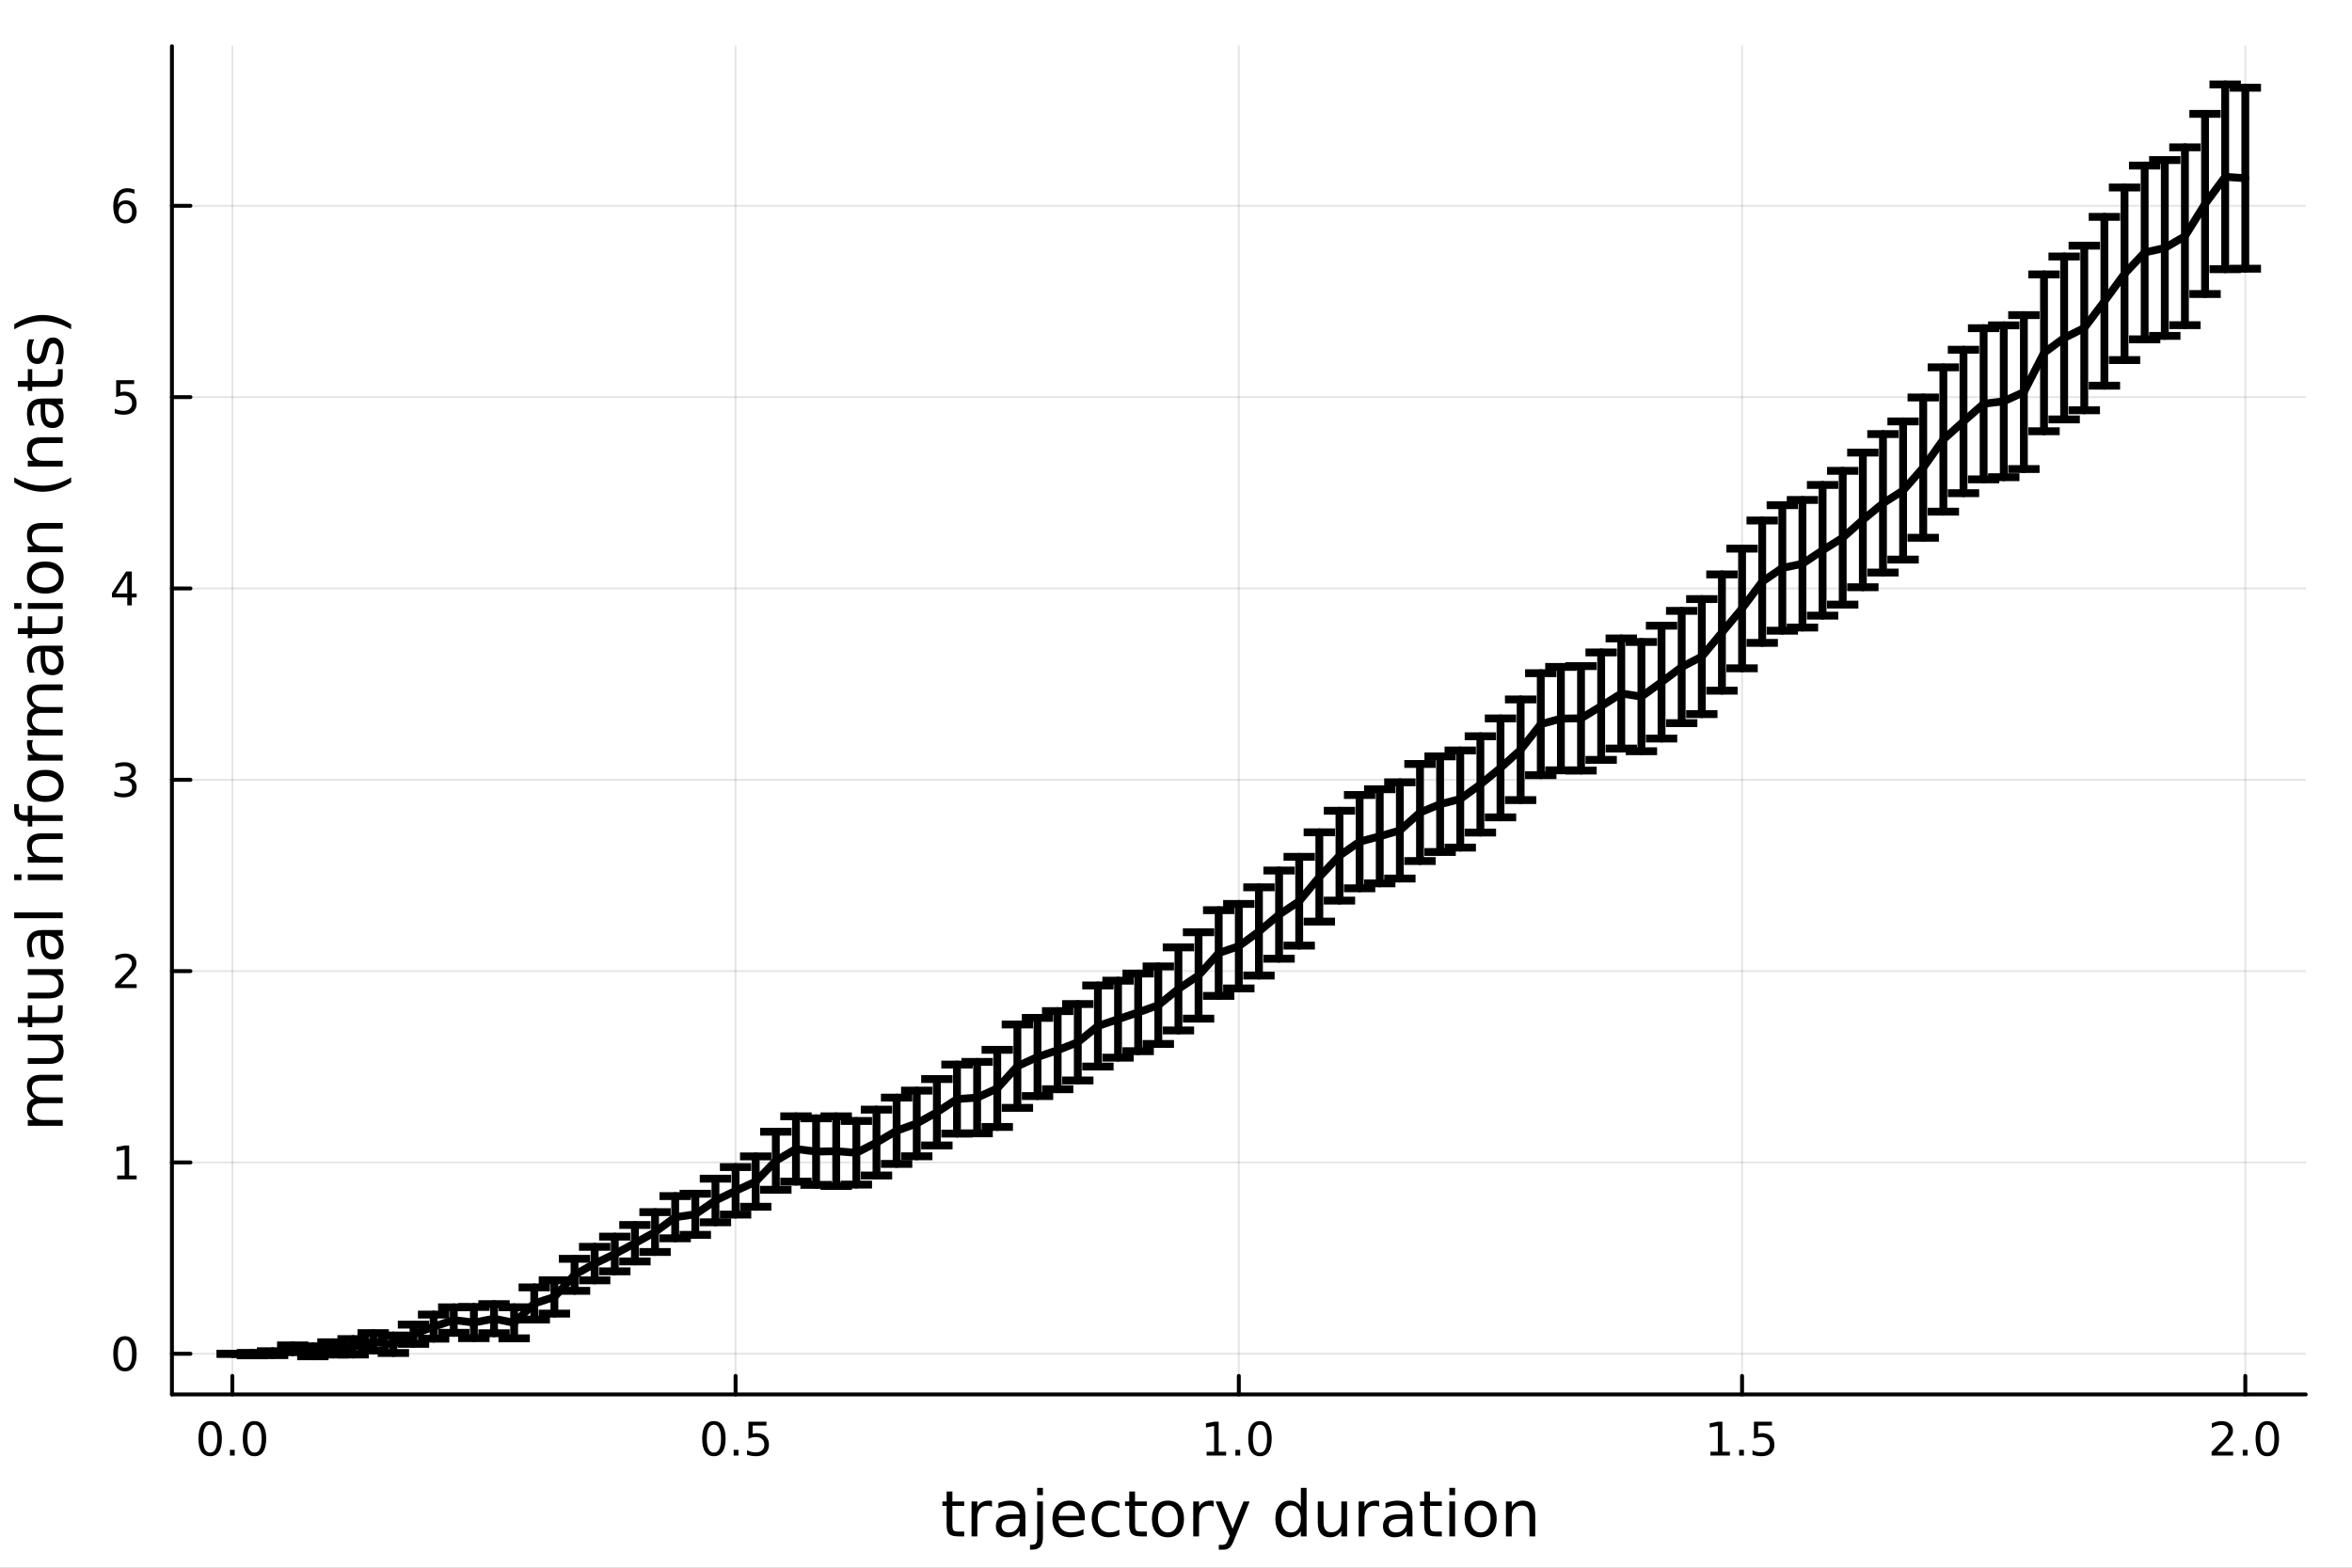 <?xml version="1.0" encoding="utf-8"?>
<svg xmlns="http://www.w3.org/2000/svg" xmlns:xlink="http://www.w3.org/1999/xlink" width="600" height="400" viewBox="0 0 2400 1600">
<rect x="0" y="0" width="2400" height="1600" fill="#808080" stroke="none"/>
<defs>
  <clipPath id="clip020">
    <rect x="0" y="0" width="2400" height="1600"/>
  </clipPath>
</defs>
<path clip-path="url(#clip020)" d="M0 1600 L2400 1600 L2400 0 L0 0  Z" fill="#ffffff" fill-rule="evenodd" fill-opacity="1"/>
<defs>
  <clipPath id="clip021">
    <rect x="480" y="0" width="1681" height="1600"/>
  </clipPath>
</defs>
<path clip-path="url(#clip020)" d="M175.445 1423.18 L2352.76 1423.18 L2352.76 47.244 L175.445 47.244  Z" fill="#ffffff" fill-rule="evenodd" fill-opacity="1"/>
<defs>
  <clipPath id="clip022">
    <rect x="175" y="47" width="2178" height="1377"/>
  </clipPath>
</defs>
<polyline clip-path="url(#clip022)" style="stroke:#000000; stroke-linecap:round; stroke-linejoin:round; stroke-width:2; stroke-opacity:0.1; fill:none" points="237.067,1423.18 237.067,47.244 "/>
<polyline clip-path="url(#clip022)" style="stroke:#000000; stroke-linecap:round; stroke-linejoin:round; stroke-width:2; stroke-opacity:0.1; fill:none" points="750.584,1423.18 750.584,47.244 "/>
<polyline clip-path="url(#clip022)" style="stroke:#000000; stroke-linecap:round; stroke-linejoin:round; stroke-width:2; stroke-opacity:0.1; fill:none" points="1264.1,1423.18 1264.1,47.244 "/>
<polyline clip-path="url(#clip022)" style="stroke:#000000; stroke-linecap:round; stroke-linejoin:round; stroke-width:2; stroke-opacity:0.1; fill:none" points="1777.62,1423.18 1777.62,47.244 "/>
<polyline clip-path="url(#clip022)" style="stroke:#000000; stroke-linecap:round; stroke-linejoin:round; stroke-width:2; stroke-opacity:0.1; fill:none" points="2291.13,1423.18 2291.13,47.244 "/>
<polyline clip-path="url(#clip020)" style="stroke:#000000; stroke-linecap:round; stroke-linejoin:round; stroke-width:4; stroke-opacity:1; fill:none" points="175.445,1423.18 2352.76,1423.18 "/>
<polyline clip-path="url(#clip020)" style="stroke:#000000; stroke-linecap:round; stroke-linejoin:round; stroke-width:4; stroke-opacity:1; fill:none" points="237.067,1423.18 237.067,1404.28 "/>
<polyline clip-path="url(#clip020)" style="stroke:#000000; stroke-linecap:round; stroke-linejoin:round; stroke-width:4; stroke-opacity:1; fill:none" points="750.584,1423.18 750.584,1404.28 "/>
<polyline clip-path="url(#clip020)" style="stroke:#000000; stroke-linecap:round; stroke-linejoin:round; stroke-width:4; stroke-opacity:1; fill:none" points="1264.1,1423.18 1264.1,1404.28 "/>
<polyline clip-path="url(#clip020)" style="stroke:#000000; stroke-linecap:round; stroke-linejoin:round; stroke-width:4; stroke-opacity:1; fill:none" points="1777.62,1423.18 1777.62,1404.28 "/>
<polyline clip-path="url(#clip020)" style="stroke:#000000; stroke-linecap:round; stroke-linejoin:round; stroke-width:4; stroke-opacity:1; fill:none" points="2291.13,1423.18 2291.13,1404.28 "/>
<path clip-path="url(#clip020)" d="M214.452 1454.1 Q210.84 1454.1 209.012 1457.66 Q207.206 1461.2 207.206 1468.33 Q207.206 1475.44 209.012 1479.01 Q210.84 1482.55 214.452 1482.55 Q218.086 1482.55 219.891 1479.01 Q221.72 1475.44 221.72 1468.33 Q221.72 1461.2 219.891 1457.66 Q218.086 1454.1 214.452 1454.1 M214.452 1450.39 Q220.262 1450.39 223.317 1455 Q226.396 1459.58 226.396 1468.33 Q226.396 1477.06 223.317 1481.67 Q220.262 1486.25 214.452 1486.25 Q208.641 1486.25 205.563 1481.67 Q202.507 1477.06 202.507 1468.33 Q202.507 1459.58 205.563 1455 Q208.641 1450.39 214.452 1450.39 Z" fill="#000000" fill-rule="nonzero" fill-opacity="1" /><path clip-path="url(#clip020)" d="M234.614 1479.7 L239.498 1479.7 L239.498 1485.58 L234.614 1485.58 L234.614 1479.7 Z" fill="#000000" fill-rule="nonzero" fill-opacity="1" /><path clip-path="url(#clip020)" d="M259.683 1454.1 Q256.072 1454.1 254.243 1457.66 Q252.437 1461.2 252.437 1468.33 Q252.437 1475.44 254.243 1479.01 Q256.072 1482.55 259.683 1482.55 Q263.317 1482.55 265.123 1479.01 Q266.951 1475.44 266.951 1468.33 Q266.951 1461.2 265.123 1457.66 Q263.317 1454.1 259.683 1454.1 M259.683 1450.39 Q265.493 1450.39 268.549 1455 Q271.627 1459.58 271.627 1468.33 Q271.627 1477.06 268.549 1481.67 Q265.493 1486.25 259.683 1486.25 Q253.873 1486.25 250.794 1481.67 Q247.738 1477.06 247.738 1468.33 Q247.738 1459.58 250.794 1455 Q253.873 1450.39 259.683 1450.39 Z" fill="#000000" fill-rule="nonzero" fill-opacity="1" /><path clip-path="url(#clip020)" d="M728.466 1454.1 Q724.855 1454.1 723.026 1457.66 Q721.221 1461.2 721.221 1468.33 Q721.221 1475.44 723.026 1479.01 Q724.855 1482.55 728.466 1482.55 Q732.1 1482.55 733.906 1479.01 Q735.734 1475.44 735.734 1468.33 Q735.734 1461.2 733.906 1457.66 Q732.1 1454.1 728.466 1454.1 M728.466 1450.39 Q734.276 1450.39 737.332 1455 Q740.41 1459.58 740.41 1468.33 Q740.41 1477.06 737.332 1481.67 Q734.276 1486.25 728.466 1486.25 Q722.656 1486.25 719.577 1481.67 Q716.522 1477.06 716.522 1468.33 Q716.522 1459.58 719.577 1455 Q722.656 1450.39 728.466 1450.39 Z" fill="#000000" fill-rule="nonzero" fill-opacity="1" /><path clip-path="url(#clip020)" d="M748.628 1479.7 L753.512 1479.7 L753.512 1485.58 L748.628 1485.58 L748.628 1479.7 Z" fill="#000000" fill-rule="nonzero" fill-opacity="1" /><path clip-path="url(#clip020)" d="M763.744 1451.02 L782.1 1451.02 L782.1 1454.96 L768.026 1454.96 L768.026 1463.43 Q769.044 1463.08 770.063 1462.92 Q771.081 1462.73 772.1 1462.73 Q777.887 1462.73 781.267 1465.9 Q784.646 1469.08 784.646 1474.49 Q784.646 1480.07 781.174 1483.17 Q777.702 1486.25 771.382 1486.25 Q769.206 1486.25 766.938 1485.88 Q764.693 1485.51 762.285 1484.77 L762.285 1480.07 Q764.369 1481.2 766.591 1481.76 Q768.813 1482.32 771.29 1482.32 Q775.294 1482.32 777.632 1480.21 Q779.97 1478.1 779.97 1474.49 Q779.97 1470.88 777.632 1468.77 Q775.294 1466.67 771.29 1466.67 Q769.415 1466.67 767.54 1467.08 Q765.688 1467.5 763.744 1468.38 L763.744 1451.02 Z" fill="#000000" fill-rule="nonzero" fill-opacity="1" /><path clip-path="url(#clip020)" d="M1231.25 1481.64 L1238.89 1481.64 L1238.89 1455.28 L1230.58 1456.95 L1230.58 1452.69 L1238.85 1451.02 L1243.52 1451.02 L1243.52 1481.64 L1251.16 1481.64 L1251.16 1485.58 L1231.25 1485.58 L1231.25 1481.64 Z" fill="#000000" fill-rule="nonzero" fill-opacity="1" /><path clip-path="url(#clip020)" d="M1260.61 1479.7 L1265.49 1479.7 L1265.49 1485.58 L1260.61 1485.58 L1260.61 1479.7 Z" fill="#000000" fill-rule="nonzero" fill-opacity="1" /><path clip-path="url(#clip020)" d="M1285.67 1454.1 Q1282.06 1454.1 1280.23 1457.66 Q1278.43 1461.2 1278.43 1468.33 Q1278.43 1475.44 1280.23 1479.01 Q1282.06 1482.55 1285.67 1482.55 Q1289.31 1482.55 1291.11 1479.01 Q1292.94 1475.44 1292.94 1468.33 Q1292.94 1461.2 1291.11 1457.66 Q1289.31 1454.1 1285.67 1454.1 M1285.67 1450.39 Q1291.48 1450.39 1294.54 1455 Q1297.62 1459.58 1297.62 1468.33 Q1297.62 1477.06 1294.54 1481.67 Q1291.48 1486.25 1285.67 1486.25 Q1279.86 1486.25 1276.79 1481.67 Q1273.73 1477.06 1273.73 1468.33 Q1273.73 1459.58 1276.79 1455 Q1279.86 1450.39 1285.67 1450.39 Z" fill="#000000" fill-rule="nonzero" fill-opacity="1" /><path clip-path="url(#clip020)" d="M1745.27 1481.64 L1752.91 1481.64 L1752.91 1455.28 L1744.6 1456.95 L1744.6 1452.69 L1752.86 1451.02 L1757.54 1451.02 L1757.54 1481.64 L1765.18 1481.64 L1765.18 1485.58 L1745.27 1485.58 L1745.27 1481.64 Z" fill="#000000" fill-rule="nonzero" fill-opacity="1" /><path clip-path="url(#clip020)" d="M1774.62 1479.7 L1779.5 1479.7 L1779.5 1485.58 L1774.62 1485.58 L1774.62 1479.7 Z" fill="#000000" fill-rule="nonzero" fill-opacity="1" /><path clip-path="url(#clip020)" d="M1789.74 1451.02 L1808.09 1451.02 L1808.09 1454.96 L1794.02 1454.96 L1794.02 1463.43 Q1795.04 1463.08 1796.05 1462.92 Q1797.07 1462.73 1798.09 1462.73 Q1803.88 1462.73 1807.26 1465.9 Q1810.64 1469.08 1810.64 1474.49 Q1810.64 1480.07 1807.17 1483.17 Q1803.69 1486.25 1797.37 1486.25 Q1795.2 1486.25 1792.93 1485.88 Q1790.68 1485.51 1788.28 1484.77 L1788.28 1480.07 Q1790.36 1481.2 1792.58 1481.76 Q1794.8 1482.32 1797.28 1482.32 Q1801.29 1482.32 1803.62 1480.21 Q1805.96 1478.1 1805.96 1474.49 Q1805.96 1470.88 1803.62 1468.77 Q1801.29 1466.67 1797.28 1466.67 Q1795.41 1466.67 1793.53 1467.08 Q1791.68 1467.5 1789.74 1468.38 L1789.74 1451.02 Z" fill="#000000" fill-rule="nonzero" fill-opacity="1" /><path clip-path="url(#clip020)" d="M2262.37 1481.64 L2278.69 1481.64 L2278.69 1485.58 L2256.75 1485.58 L2256.75 1481.64 Q2259.41 1478.89 2263.99 1474.26 Q2268.6 1469.61 2269.78 1468.27 Q2272.03 1465.74 2272.9 1464.01 Q2273.81 1462.25 2273.81 1460.56 Q2273.81 1457.8 2271.86 1456.07 Q2269.94 1454.33 2266.84 1454.33 Q2264.64 1454.33 2262.19 1455.09 Q2259.76 1455.86 2256.98 1457.41 L2256.98 1452.69 Q2259.8 1451.55 2262.26 1450.97 Q2264.71 1450.39 2266.75 1450.39 Q2272.12 1450.39 2275.31 1453.08 Q2278.51 1455.77 2278.51 1460.26 Q2278.51 1462.39 2277.7 1464.31 Q2276.91 1466.2 2274.8 1468.8 Q2274.22 1469.47 2271.12 1472.69 Q2268.02 1475.88 2262.37 1481.64 Z" fill="#000000" fill-rule="nonzero" fill-opacity="1" /><path clip-path="url(#clip020)" d="M2288.51 1479.7 L2293.39 1479.7 L2293.39 1485.58 L2288.51 1485.58 L2288.51 1479.7 Z" fill="#000000" fill-rule="nonzero" fill-opacity="1" /><path clip-path="url(#clip020)" d="M2313.58 1454.1 Q2309.96 1454.1 2308.14 1457.66 Q2306.33 1461.2 2306.33 1468.33 Q2306.33 1475.44 2308.14 1479.01 Q2309.96 1482.55 2313.58 1482.55 Q2317.21 1482.55 2319.02 1479.01 Q2320.84 1475.44 2320.84 1468.33 Q2320.84 1461.2 2319.02 1457.66 Q2317.21 1454.1 2313.58 1454.1 M2313.58 1450.39 Q2319.39 1450.39 2322.44 1455 Q2325.52 1459.58 2325.52 1468.33 Q2325.52 1477.06 2322.44 1481.67 Q2319.39 1486.25 2313.58 1486.25 Q2307.77 1486.25 2304.69 1481.67 Q2301.63 1477.06 2301.63 1468.33 Q2301.63 1459.58 2304.69 1455 Q2307.77 1450.39 2313.58 1450.39 Z" fill="#000000" fill-rule="nonzero" fill-opacity="1" /><path clip-path="url(#clip020)" d="M971.835 1522.27 L971.835 1532.4 L983.898 1532.4 L983.898 1536.95 L971.835 1536.95 L971.835 1556.3 Q971.835 1560.66 973.013 1561.9 Q974.222 1563.14 977.882 1563.14 L983.898 1563.14 L983.898 1568.04 L977.882 1568.04 Q971.103 1568.04 968.525 1565.53 Q965.947 1562.98 965.947 1556.3 L965.947 1536.95 L961.65 1536.95 L961.65 1532.4 L965.947 1532.4 L965.947 1522.27 L971.835 1522.27 Z" fill="#000000" fill-rule="nonzero" fill-opacity="1" /><path clip-path="url(#clip020)" d="M1012.26 1537.87 Q1011.27 1537.3 1010.09 1537.04 Q1008.95 1536.76 1007.55 1536.76 Q1002.58 1536.76 999.908 1540 Q997.266 1543.22 997.266 1549.27 L997.266 1568.04 L991.378 1568.04 L991.378 1532.4 L997.266 1532.4 L997.266 1537.93 Q999.112 1534.69 1002.07 1533.13 Q1005.03 1531.54 1009.27 1531.54 Q1009.87 1531.54 1010.6 1531.63 Q1011.33 1531.7 1012.23 1531.85 L1012.26 1537.87 Z" fill="#000000" fill-rule="nonzero" fill-opacity="1" /><path clip-path="url(#clip020)" d="M1034.6 1550.12 Q1027.5 1550.12 1024.77 1551.75 Q1022.03 1553.37 1022.03 1557.29 Q1022.03 1560.4 1024.07 1562.25 Q1026.13 1564.07 1029.67 1564.07 Q1034.54 1564.07 1037.47 1560.63 Q1040.43 1557.16 1040.43 1551.43 L1040.43 1550.12 L1034.6 1550.12 M1046.28 1547.71 L1046.28 1568.04 L1040.43 1568.04 L1040.43 1562.63 Q1038.42 1565.88 1035.43 1567.44 Q1032.44 1568.97 1028.11 1568.97 Q1022.63 1568.97 1019.39 1565.91 Q1016.17 1562.82 1016.17 1557.67 Q1016.17 1551.65 1020.18 1548.6 Q1024.22 1545.54 1032.21 1545.54 L1040.43 1545.54 L1040.43 1544.97 Q1040.43 1540.93 1037.75 1538.73 Q1035.11 1536.5 1030.3 1536.5 Q1027.25 1536.5 1024.35 1537.23 Q1021.46 1537.97 1018.78 1539.43 L1018.78 1534.02 Q1022 1532.78 1025.02 1532.17 Q1028.04 1531.54 1030.91 1531.54 Q1038.64 1531.54 1042.46 1535.55 Q1046.28 1539.56 1046.28 1547.71 Z" fill="#000000" fill-rule="nonzero" fill-opacity="1" /><path clip-path="url(#clip020)" d="M1058.35 1532.4 L1064.2 1532.4 L1064.2 1568.68 Q1064.2 1575.49 1061.59 1578.55 Q1059.01 1581.6 1053.25 1581.6 L1051.02 1581.6 L1051.02 1576.64 L1052.58 1576.64 Q1055.93 1576.64 1057.14 1575.08 Q1058.35 1573.55 1058.35 1568.68 L1058.35 1532.4 M1058.35 1518.52 L1064.2 1518.52 L1064.2 1525.93 L1058.35 1525.93 L1058.35 1518.52 Z" fill="#000000" fill-rule="nonzero" fill-opacity="1" /><path clip-path="url(#clip020)" d="M1106.95 1548.76 L1106.95 1551.62 L1080.02 1551.62 Q1080.4 1557.67 1083.65 1560.85 Q1086.93 1564 1092.75 1564 Q1096.13 1564 1099.28 1563.17 Q1102.46 1562.35 1105.58 1560.69 L1105.58 1566.23 Q1102.43 1567.57 1099.12 1568.27 Q1095.81 1568.97 1092.4 1568.97 Q1083.87 1568.97 1078.87 1564 Q1073.91 1559.04 1073.91 1550.57 Q1073.91 1541.82 1078.62 1536.69 Q1083.36 1531.54 1091.38 1531.54 Q1098.58 1531.54 1102.75 1536.18 Q1106.95 1540.8 1106.95 1548.76 M1101.09 1547.04 Q1101.03 1542.23 1098.39 1539.37 Q1095.78 1536.5 1091.45 1536.5 Q1086.55 1536.5 1083.59 1539.27 Q1080.66 1542.04 1080.21 1547.07 L1101.09 1547.04 Z" fill="#000000" fill-rule="nonzero" fill-opacity="1" /><path clip-path="url(#clip020)" d="M1142.21 1533.76 L1142.21 1539.24 Q1139.73 1537.87 1137.22 1537.2 Q1134.73 1536.5 1132.19 1536.5 Q1126.49 1536.5 1123.34 1540.13 Q1120.19 1543.73 1120.19 1550.25 Q1120.19 1556.78 1123.34 1560.4 Q1126.49 1564 1132.19 1564 Q1134.73 1564 1137.22 1563.33 Q1139.73 1562.63 1142.21 1561.26 L1142.21 1566.68 Q1139.76 1567.82 1137.12 1568.39 Q1134.51 1568.97 1131.55 1568.97 Q1123.5 1568.97 1118.76 1563.91 Q1114.01 1558.85 1114.01 1550.25 Q1114.01 1541.53 1118.79 1536.53 Q1123.59 1531.54 1131.93 1531.54 Q1134.64 1531.54 1137.22 1532.11 Q1139.79 1532.65 1142.21 1533.76 Z" fill="#000000" fill-rule="nonzero" fill-opacity="1" /><path clip-path="url(#clip020)" d="M1158.19 1522.27 L1158.19 1532.4 L1170.25 1532.4 L1170.25 1536.95 L1158.19 1536.95 L1158.19 1556.3 Q1158.19 1560.66 1159.37 1561.9 Q1160.58 1563.14 1164.24 1563.14 L1170.25 1563.14 L1170.25 1568.04 L1164.24 1568.04 Q1157.46 1568.04 1154.88 1565.53 Q1152.3 1562.98 1152.3 1556.3 L1152.3 1536.95 L1148.01 1536.95 L1148.01 1532.4 L1152.3 1532.4 L1152.3 1522.27 L1158.19 1522.27 Z" fill="#000000" fill-rule="nonzero" fill-opacity="1" /><path clip-path="url(#clip020)" d="M1191.77 1536.5 Q1187.06 1536.5 1184.32 1540.19 Q1181.59 1543.85 1181.59 1550.25 Q1181.59 1556.65 1184.29 1560.34 Q1187.03 1564 1191.77 1564 Q1196.45 1564 1199.19 1560.31 Q1201.92 1556.62 1201.92 1550.25 Q1201.92 1543.92 1199.19 1540.23 Q1196.45 1536.5 1191.77 1536.5 M1191.77 1531.54 Q1199.41 1531.54 1203.77 1536.5 Q1208.13 1541.47 1208.13 1550.25 Q1208.13 1559 1203.77 1564 Q1199.41 1568.97 1191.77 1568.97 Q1184.1 1568.97 1179.74 1564 Q1175.41 1559 1175.41 1550.25 Q1175.41 1541.47 1179.74 1536.5 Q1184.1 1531.54 1191.77 1531.54 Z" fill="#000000" fill-rule="nonzero" fill-opacity="1" /><path clip-path="url(#clip020)" d="M1238.49 1537.87 Q1237.51 1537.3 1236.33 1537.04 Q1235.18 1536.76 1233.78 1536.76 Q1228.82 1536.76 1226.15 1540 Q1223.5 1543.22 1223.5 1549.27 L1223.5 1568.04 L1217.61 1568.04 L1217.61 1532.4 L1223.5 1532.4 L1223.5 1537.93 Q1225.35 1534.69 1228.31 1533.13 Q1231.27 1531.54 1235.5 1531.54 Q1236.11 1531.54 1236.84 1531.63 Q1237.57 1531.7 1238.46 1531.85 L1238.49 1537.87 Z" fill="#000000" fill-rule="nonzero" fill-opacity="1" /><path clip-path="url(#clip020)" d="M1259.47 1571.35 Q1256.99 1577.72 1254.63 1579.66 Q1252.28 1581.6 1248.33 1581.6 L1243.65 1581.6 L1243.65 1576.7 L1247.09 1576.7 Q1249.51 1576.7 1250.84 1575.56 Q1252.18 1574.41 1253.8 1570.14 L1254.85 1567.47 L1240.44 1532.4 L1246.64 1532.4 L1257.78 1560.28 L1268.92 1532.4 L1275.13 1532.4 L1259.47 1571.35 Z" fill="#000000" fill-rule="nonzero" fill-opacity="1" /><path clip-path="url(#clip020)" d="M1327.39 1537.81 L1327.39 1518.52 L1333.25 1518.52 L1333.25 1568.04 L1327.39 1568.04 L1327.39 1562.7 Q1325.55 1565.88 1322.71 1567.44 Q1319.91 1568.97 1315.97 1568.97 Q1309.5 1568.97 1305.43 1563.81 Q1301.39 1558.65 1301.39 1550.25 Q1301.39 1541.85 1305.43 1536.69 Q1309.5 1531.54 1315.97 1531.54 Q1319.91 1531.54 1322.71 1533.1 Q1325.55 1534.62 1327.39 1537.81 M1307.44 1550.25 Q1307.44 1556.71 1310.08 1560.4 Q1312.75 1564.07 1317.4 1564.07 Q1322.04 1564.07 1324.72 1560.4 Q1327.39 1556.71 1327.39 1550.25 Q1327.39 1543.79 1324.72 1540.13 Q1322.04 1536.44 1317.4 1536.44 Q1312.75 1536.44 1310.08 1540.13 Q1307.44 1543.79 1307.44 1550.25 Z" fill="#000000" fill-rule="nonzero" fill-opacity="1" /><path clip-path="url(#clip020)" d="M1344.71 1553.98 L1344.71 1532.4 L1350.56 1532.4 L1350.56 1553.75 Q1350.56 1558.81 1352.54 1561.36 Q1354.51 1563.87 1358.46 1563.87 Q1363.2 1563.87 1365.94 1560.85 Q1368.71 1557.83 1368.71 1552.61 L1368.71 1532.4 L1374.56 1532.4 L1374.56 1568.04 L1368.71 1568.04 L1368.71 1562.57 Q1366.57 1565.82 1363.74 1567.41 Q1360.94 1568.97 1357.21 1568.97 Q1351.07 1568.97 1347.89 1565.15 Q1344.71 1561.33 1344.71 1553.98 M1359.44 1531.54 L1359.44 1531.54 Z" fill="#000000" fill-rule="nonzero" fill-opacity="1" /><path clip-path="url(#clip020)" d="M1407.28 1537.87 Q1406.29 1537.3 1405.12 1537.04 Q1403.97 1536.76 1402.57 1536.76 Q1397.61 1536.76 1394.93 1540 Q1392.29 1543.22 1392.29 1549.27 L1392.29 1568.04 L1386.4 1568.04 L1386.4 1532.4 L1392.29 1532.4 L1392.29 1537.93 Q1394.14 1534.69 1397.1 1533.13 Q1400.06 1531.54 1404.29 1531.54 Q1404.89 1531.54 1405.63 1531.63 Q1406.36 1531.7 1407.25 1531.85 L1407.28 1537.87 Z" fill="#000000" fill-rule="nonzero" fill-opacity="1" /><path clip-path="url(#clip020)" d="M1429.62 1550.12 Q1422.53 1550.12 1419.79 1551.75 Q1417.05 1553.37 1417.05 1557.29 Q1417.05 1560.4 1419.09 1562.25 Q1421.16 1564.07 1424.69 1564.07 Q1429.56 1564.07 1432.49 1560.63 Q1435.45 1557.16 1435.45 1551.43 L1435.45 1550.12 L1429.62 1550.12 M1441.31 1547.71 L1441.31 1568.04 L1435.45 1568.04 L1435.45 1562.63 Q1433.44 1565.88 1430.45 1567.44 Q1427.46 1568.97 1423.13 1568.97 Q1417.66 1568.97 1414.41 1565.91 Q1411.2 1562.82 1411.2 1557.67 Q1411.2 1551.65 1415.21 1548.6 Q1419.25 1545.54 1427.24 1545.54 L1435.45 1545.54 L1435.45 1544.97 Q1435.45 1540.93 1432.78 1538.73 Q1430.13 1536.5 1425.33 1536.5 Q1422.27 1536.5 1419.38 1537.23 Q1416.48 1537.97 1413.81 1539.43 L1413.81 1534.02 Q1417.02 1532.78 1420.04 1532.17 Q1423.07 1531.54 1425.93 1531.54 Q1433.67 1531.54 1437.49 1535.55 Q1441.31 1539.56 1441.31 1547.71 Z" fill="#000000" fill-rule="nonzero" fill-opacity="1" /><path clip-path="url(#clip020)" d="M1459.16 1522.27 L1459.16 1532.4 L1471.22 1532.4 L1471.22 1536.95 L1459.16 1536.95 L1459.16 1556.3 Q1459.16 1560.66 1460.34 1561.9 Q1461.55 1563.14 1465.21 1563.14 L1471.22 1563.14 L1471.22 1568.04 L1465.21 1568.04 Q1458.43 1568.04 1455.85 1565.53 Q1453.27 1562.98 1453.27 1556.3 L1453.27 1536.95 L1448.98 1536.95 L1448.98 1532.4 L1453.27 1532.4 L1453.27 1522.27 L1459.16 1522.27 Z" fill="#000000" fill-rule="nonzero" fill-opacity="1" /><path clip-path="url(#clip020)" d="M1478.93 1532.4 L1484.78 1532.4 L1484.78 1568.04 L1478.93 1568.04 L1478.93 1532.4 M1478.93 1518.52 L1484.78 1518.52 L1484.78 1525.93 L1478.93 1525.93 L1478.93 1518.52 Z" fill="#000000" fill-rule="nonzero" fill-opacity="1" /><path clip-path="url(#clip020)" d="M1510.85 1536.5 Q1506.14 1536.5 1503.4 1540.19 Q1500.67 1543.85 1500.67 1550.25 Q1500.67 1556.65 1503.37 1560.34 Q1506.11 1564 1510.85 1564 Q1515.53 1564 1518.27 1560.31 Q1521 1556.62 1521 1550.25 Q1521 1543.92 1518.27 1540.23 Q1515.53 1536.5 1510.85 1536.5 M1510.85 1531.54 Q1518.49 1531.54 1522.85 1536.5 Q1527.21 1541.47 1527.21 1550.25 Q1527.21 1559 1522.85 1564 Q1518.49 1568.97 1510.85 1568.97 Q1503.18 1568.97 1498.82 1564 Q1494.49 1559 1494.49 1550.25 Q1494.49 1541.47 1498.82 1536.5 Q1503.18 1531.54 1510.85 1531.54 Z" fill="#000000" fill-rule="nonzero" fill-opacity="1" /><path clip-path="url(#clip020)" d="M1566.55 1546.53 L1566.55 1568.04 L1560.69 1568.04 L1560.69 1546.72 Q1560.69 1541.66 1558.72 1539.14 Q1556.75 1536.63 1552.8 1536.63 Q1548.06 1536.63 1545.32 1539.65 Q1542.58 1542.68 1542.58 1547.9 L1542.58 1568.04 L1536.7 1568.04 L1536.7 1532.4 L1542.58 1532.4 L1542.58 1537.93 Q1544.68 1534.72 1547.52 1533.13 Q1550.38 1531.54 1554.11 1531.54 Q1560.25 1531.54 1563.4 1535.36 Q1566.55 1539.14 1566.55 1546.53 Z" fill="#000000" fill-rule="nonzero" fill-opacity="1" /><polyline clip-path="url(#clip022)" style="stroke:#000000; stroke-linecap:round; stroke-linejoin:round; stroke-width:2; stroke-opacity:0.1; fill:none" points="175.445,1381.67 2352.76,1381.67 "/>
<polyline clip-path="url(#clip022)" style="stroke:#000000; stroke-linecap:round; stroke-linejoin:round; stroke-width:2; stroke-opacity:0.1; fill:none" points="175.445,1186.4 2352.76,1186.4 "/>
<polyline clip-path="url(#clip022)" style="stroke:#000000; stroke-linecap:round; stroke-linejoin:round; stroke-width:2; stroke-opacity:0.1; fill:none" points="175.445,991.128 2352.76,991.128 "/>
<polyline clip-path="url(#clip022)" style="stroke:#000000; stroke-linecap:round; stroke-linejoin:round; stroke-width:2; stroke-opacity:0.1; fill:none" points="175.445,795.857 2352.76,795.857 "/>
<polyline clip-path="url(#clip022)" style="stroke:#000000; stroke-linecap:round; stroke-linejoin:round; stroke-width:2; stroke-opacity:0.1; fill:none" points="175.445,600.586 2352.76,600.586 "/>
<polyline clip-path="url(#clip022)" style="stroke:#000000; stroke-linecap:round; stroke-linejoin:round; stroke-width:2; stroke-opacity:0.1; fill:none" points="175.445,405.315 2352.76,405.315 "/>
<polyline clip-path="url(#clip022)" style="stroke:#000000; stroke-linecap:round; stroke-linejoin:round; stroke-width:2; stroke-opacity:0.1; fill:none" points="175.445,210.045 2352.76,210.045 "/>
<polyline clip-path="url(#clip020)" style="stroke:#000000; stroke-linecap:round; stroke-linejoin:round; stroke-width:4; stroke-opacity:1; fill:none" points="175.445,1423.18 175.445,47.244 "/>
<polyline clip-path="url(#clip020)" style="stroke:#000000; stroke-linecap:round; stroke-linejoin:round; stroke-width:4; stroke-opacity:1; fill:none" points="175.445,1381.67 194.343,1381.67 "/>
<polyline clip-path="url(#clip020)" style="stroke:#000000; stroke-linecap:round; stroke-linejoin:round; stroke-width:4; stroke-opacity:1; fill:none" points="175.445,1186.4 194.343,1186.4 "/>
<polyline clip-path="url(#clip020)" style="stroke:#000000; stroke-linecap:round; stroke-linejoin:round; stroke-width:4; stroke-opacity:1; fill:none" points="175.445,991.128 194.343,991.128 "/>
<polyline clip-path="url(#clip020)" style="stroke:#000000; stroke-linecap:round; stroke-linejoin:round; stroke-width:4; stroke-opacity:1; fill:none" points="175.445,795.857 194.343,795.857 "/>
<polyline clip-path="url(#clip020)" style="stroke:#000000; stroke-linecap:round; stroke-linejoin:round; stroke-width:4; stroke-opacity:1; fill:none" points="175.445,600.586 194.343,600.586 "/>
<polyline clip-path="url(#clip020)" style="stroke:#000000; stroke-linecap:round; stroke-linejoin:round; stroke-width:4; stroke-opacity:1; fill:none" points="175.445,405.315 194.343,405.315 "/>
<polyline clip-path="url(#clip020)" style="stroke:#000000; stroke-linecap:round; stroke-linejoin:round; stroke-width:4; stroke-opacity:1; fill:none" points="175.445,210.045 194.343,210.045 "/>
<path clip-path="url(#clip020)" d="M127.501 1367.47 Q123.89 1367.47 122.061 1371.03 Q120.255 1374.57 120.255 1381.7 Q120.255 1388.81 122.061 1392.38 Q123.89 1395.92 127.501 1395.92 Q131.135 1395.92 132.941 1392.38 Q134.769 1388.81 134.769 1381.7 Q134.769 1374.57 132.941 1371.03 Q131.135 1367.47 127.501 1367.47 M127.501 1363.76 Q133.311 1363.76 136.367 1368.37 Q139.445 1372.95 139.445 1381.7 Q139.445 1390.43 136.367 1395.04 Q133.311 1399.62 127.501 1399.62 Q121.691 1399.62 118.612 1395.04 Q115.556 1390.43 115.556 1381.7 Q115.556 1372.95 118.612 1368.37 Q121.691 1363.76 127.501 1363.76 Z" fill="#000000" fill-rule="nonzero" fill-opacity="1" /><path clip-path="url(#clip020)" d="M119.538 1199.74 L127.177 1199.74 L127.177 1173.38 L118.867 1175.04 L118.867 1170.79 L127.13 1169.12 L131.806 1169.12 L131.806 1199.74 L139.445 1199.74 L139.445 1203.68 L119.538 1203.68 L119.538 1199.74 Z" fill="#000000" fill-rule="nonzero" fill-opacity="1" /><path clip-path="url(#clip020)" d="M123.126 1004.47 L139.445 1004.47 L139.445 1008.41 L117.501 1008.41 L117.501 1004.47 Q120.163 1001.72 124.746 997.088 Q129.353 992.436 130.533 991.093 Q132.779 988.57 133.658 986.834 Q134.561 985.075 134.561 983.385 Q134.561 980.63 132.617 978.894 Q130.695 977.158 127.593 977.158 Q125.394 977.158 122.941 977.922 Q120.51 978.686 117.732 980.237 L117.732 975.514 Q120.556 974.38 123.01 973.801 Q125.464 973.223 127.501 973.223 Q132.871 973.223 136.066 975.908 Q139.26 978.593 139.26 983.084 Q139.26 985.213 138.45 987.135 Q137.663 989.033 135.556 991.625 Q134.978 992.297 131.876 995.514 Q128.774 998.709 123.126 1004.47 Z" fill="#000000" fill-rule="nonzero" fill-opacity="1" /><path clip-path="url(#clip020)" d="M132.316 794.503 Q135.672 795.22 137.547 797.489 Q139.445 799.757 139.445 803.091 Q139.445 808.206 135.927 811.007 Q132.408 813.808 125.927 813.808 Q123.751 813.808 121.436 813.368 Q119.144 812.952 116.691 812.095 L116.691 807.581 Q118.635 808.716 120.95 809.294 Q123.265 809.873 125.788 809.873 Q130.186 809.873 132.478 808.137 Q134.792 806.401 134.792 803.091 Q134.792 800.035 132.64 798.322 Q130.51 796.586 126.691 796.586 L122.663 796.586 L122.663 792.744 L126.876 792.744 Q130.325 792.744 132.154 791.378 Q133.982 789.989 133.982 787.396 Q133.982 784.734 132.084 783.322 Q130.209 781.887 126.691 781.887 Q124.769 781.887 122.57 782.304 Q120.371 782.72 117.732 783.6 L117.732 779.433 Q120.394 778.693 122.709 778.322 Q125.047 777.952 127.107 777.952 Q132.431 777.952 135.533 780.382 Q138.635 782.79 138.635 786.91 Q138.635 789.781 136.992 791.771 Q135.348 793.739 132.316 794.503 Z" fill="#000000" fill-rule="nonzero" fill-opacity="1" /><path clip-path="url(#clip020)" d="M129.862 587.38 L118.056 605.829 L129.862 605.829 L129.862 587.38 M128.635 583.306 L134.515 583.306 L134.515 605.829 L139.445 605.829 L139.445 609.718 L134.515 609.718 L134.515 617.866 L129.862 617.866 L129.862 609.718 L114.26 609.718 L114.26 605.204 L128.635 583.306 Z" fill="#000000" fill-rule="nonzero" fill-opacity="1" /><path clip-path="url(#clip020)" d="M118.543 388.035 L136.899 388.035 L136.899 391.971 L122.825 391.971 L122.825 400.443 Q123.843 400.096 124.862 399.933 Q125.88 399.748 126.899 399.748 Q132.686 399.748 136.066 402.92 Q139.445 406.091 139.445 411.508 Q139.445 417.086 135.973 420.188 Q132.501 423.267 126.181 423.267 Q124.005 423.267 121.737 422.896 Q119.492 422.526 117.084 421.785 L117.084 417.086 Q119.168 418.22 121.39 418.776 Q123.612 419.332 126.089 419.332 Q130.093 419.332 132.431 417.225 Q134.769 415.119 134.769 411.508 Q134.769 407.896 132.431 405.79 Q130.093 403.683 126.089 403.683 Q124.214 403.683 122.339 404.1 Q120.487 404.517 118.543 405.396 L118.543 388.035 Z" fill="#000000" fill-rule="nonzero" fill-opacity="1" /><path clip-path="url(#clip020)" d="M127.917 208.181 Q124.769 208.181 122.918 210.334 Q121.089 212.487 121.089 216.237 Q121.089 219.964 122.918 222.139 Q124.769 224.292 127.917 224.292 Q131.066 224.292 132.894 222.139 Q134.746 219.964 134.746 216.237 Q134.746 212.487 132.894 210.334 Q131.066 208.181 127.917 208.181 M137.2 193.529 L137.2 197.788 Q135.441 196.954 133.635 196.515 Q131.853 196.075 130.093 196.075 Q125.464 196.075 123.01 199.2 Q120.58 202.325 120.232 208.644 Q121.598 206.63 123.658 205.565 Q125.718 204.478 128.195 204.478 Q133.404 204.478 136.413 207.649 Q139.445 210.797 139.445 216.237 Q139.445 221.561 136.297 224.778 Q133.149 227.996 127.917 227.996 Q121.922 227.996 118.751 223.413 Q115.58 218.806 115.58 210.079 Q115.58 201.885 119.468 197.024 Q123.357 192.14 129.908 192.14 Q131.667 192.14 133.45 192.487 Q135.255 192.834 137.2 193.529 Z" fill="#000000" fill-rule="nonzero" fill-opacity="1" /><path clip-path="url(#clip020)" d="M35.199 1120.99 Q31.253 1118.79 29.375 1115.74 Q27.497 1112.68 27.497 1108.54 Q27.497 1102.97 31.412 1099.95 Q35.295 1096.93 42.488 1096.93 L64.004 1096.93 L64.004 1102.82 L42.679 1102.82 Q37.555 1102.82 35.072 1104.63 Q32.589 1106.44 32.589 1110.17 Q32.589 1114.72 35.613 1117.36 Q38.637 1120 43.857 1120 L64.004 1120 L64.004 1125.89 L42.679 1125.89 Q37.523 1125.89 35.072 1127.71 Q32.589 1129.52 32.589 1133.31 Q32.589 1137.8 35.645 1140.44 Q38.669 1143.08 43.857 1143.08 L64.004 1143.08 L64.004 1148.97 L28.356 1148.97 L28.356 1143.08 L33.894 1143.08 Q30.616 1141.07 29.056 1138.27 Q27.497 1135.47 27.497 1131.62 Q27.497 1127.74 29.47 1125.03 Q31.444 1122.29 35.199 1120.99 Z" fill="#000000" fill-rule="nonzero" fill-opacity="1" /><path clip-path="url(#clip020)" d="M49.936 1085.85 L28.356 1085.85 L28.356 1079.99 L49.713 1079.99 Q54.774 1079.99 57.32 1078.02 Q59.835 1076.05 59.835 1072.1 Q59.835 1067.36 56.811 1064.62 Q53.787 1061.85 48.567 1061.85 L28.356 1061.85 L28.356 1056 L64.004 1056 L64.004 1061.85 L58.53 1061.85 Q61.776 1063.98 63.368 1066.82 Q64.927 1069.62 64.927 1073.34 Q64.927 1079.49 61.108 1082.67 Q57.288 1085.85 49.936 1085.85 M27.497 1071.11 L27.497 1071.11 Z" fill="#000000" fill-rule="nonzero" fill-opacity="1" /><path clip-path="url(#clip020)" d="M18.235 1038.14 L28.356 1038.14 L28.356 1026.08 L32.908 1026.08 L32.908 1038.14 L52.259 1038.14 Q56.62 1038.14 57.861 1036.96 Q59.103 1035.75 59.103 1032.09 L59.103 1026.08 L64.004 1026.08 L64.004 1032.09 Q64.004 1038.87 61.49 1041.45 Q58.943 1044.03 52.259 1044.03 L32.908 1044.03 L32.908 1048.33 L28.356 1048.33 L28.356 1044.03 L18.235 1044.03 L18.235 1038.14 Z" fill="#000000" fill-rule="nonzero" fill-opacity="1" /><path clip-path="url(#clip020)" d="M49.936 1018.98 L28.356 1018.98 L28.356 1013.12 L49.713 1013.12 Q54.774 1013.12 57.32 1011.15 Q59.835 1009.18 59.835 1005.23 Q59.835 1000.49 56.811 997.75 Q53.787 994.981 48.567 994.981 L28.356 994.981 L28.356 989.124 L64.004 989.124 L64.004 994.981 L58.53 994.981 Q61.776 997.113 63.368 999.946 Q64.927 1002.75 64.927 1006.47 Q64.927 1012.61 61.108 1015.8 Q57.288 1018.98 49.936 1018.98 M27.497 1004.24 L27.497 1004.24 Z" fill="#000000" fill-rule="nonzero" fill-opacity="1" /><path clip-path="url(#clip020)" d="M46.085 960.86 Q46.085 967.958 47.708 970.695 Q49.331 973.433 53.246 973.433 Q56.365 973.433 58.211 971.396 Q60.026 969.327 60.026 965.794 Q60.026 960.924 56.588 957.996 Q53.119 955.036 47.39 955.036 L46.085 955.036 L46.085 960.86 M43.666 949.179 L64.004 949.179 L64.004 955.036 L58.593 955.036 Q61.84 957.041 63.399 960.033 Q64.927 963.025 64.927 967.353 Q64.927 972.828 61.872 976.074 Q58.784 979.289 53.628 979.289 Q47.612 979.289 44.557 975.279 Q41.501 971.236 41.501 963.247 L41.501 955.036 L40.928 955.036 Q36.886 955.036 34.69 957.709 Q32.462 960.351 32.462 965.157 Q32.462 968.213 33.194 971.109 Q33.926 974.006 35.39 976.679 L29.98 976.679 Q28.738 973.464 28.133 970.441 Q27.497 967.417 27.497 964.552 Q27.497 956.818 31.507 952.999 Q35.518 949.179 43.666 949.179 Z" fill="#000000" fill-rule="nonzero" fill-opacity="1" /><path clip-path="url(#clip020)" d="M14.479 937.116 L14.479 931.26 L64.004 931.26 L64.004 937.116 L14.479 937.116 Z" fill="#000000" fill-rule="nonzero" fill-opacity="1" /><path clip-path="url(#clip020)" d="M28.356 898.285 L28.356 892.429 L64.004 892.429 L64.004 898.285 L28.356 898.285 M14.479 898.285 L14.479 892.429 L21.895 892.429 L21.895 898.285 L14.479 898.285 Z" fill="#000000" fill-rule="nonzero" fill-opacity="1" /><path clip-path="url(#clip020)" d="M42.488 850.543 L64.004 850.543 L64.004 856.399 L42.679 856.399 Q37.618 856.399 35.104 858.372 Q32.589 860.346 32.589 864.293 Q32.589 869.035 35.613 871.772 Q38.637 874.51 43.857 874.51 L64.004 874.51 L64.004 880.398 L28.356 880.398 L28.356 874.51 L33.894 874.51 Q30.68 872.409 29.088 869.576 Q27.497 866.712 27.497 862.988 Q27.497 856.845 31.316 853.694 Q35.104 850.543 42.488 850.543 Z" fill="#000000" fill-rule="nonzero" fill-opacity="1" /><path clip-path="url(#clip020)" d="M14.479 820.815 L19.349 820.815 L19.349 826.417 Q19.349 829.568 20.622 830.809 Q21.895 832.018 25.205 832.018 L28.356 832.018 L28.356 822.374 L32.908 822.374 L32.908 832.018 L64.004 832.018 L64.004 837.907 L32.908 837.907 L32.908 843.509 L28.356 843.509 L28.356 837.907 L25.874 837.907 Q19.922 837.907 17.216 835.138 Q14.479 832.369 14.479 826.353 L14.479 820.815 Z" fill="#000000" fill-rule="nonzero" fill-opacity="1" /><path clip-path="url(#clip020)" d="M32.462 802.1 Q32.462 806.81 36.154 809.548 Q39.815 812.285 46.212 812.285 Q52.609 812.285 56.302 809.579 Q59.962 806.842 59.962 802.1 Q59.962 797.421 56.27 794.684 Q52.578 791.946 46.212 791.946 Q39.878 791.946 36.186 794.684 Q32.462 797.421 32.462 802.1 M27.497 802.1 Q27.497 794.461 32.462 790.1 Q37.427 785.74 46.212 785.74 Q54.965 785.74 59.962 790.1 Q64.927 794.461 64.927 802.1 Q64.927 809.77 59.962 814.131 Q54.965 818.459 46.212 818.459 Q37.427 818.459 32.462 814.131 Q27.497 809.77 27.497 802.1 Z" fill="#000000" fill-rule="nonzero" fill-opacity="1" /><path clip-path="url(#clip020)" d="M33.831 755.375 Q33.258 756.362 33.003 757.54 Q32.717 758.686 32.717 760.086 Q32.717 765.051 35.963 767.725 Q39.178 770.367 45.225 770.367 L64.004 770.367 L64.004 776.255 L28.356 776.255 L28.356 770.367 L33.894 770.367 Q30.648 768.521 29.088 765.56 Q27.497 762.6 27.497 758.367 Q27.497 757.762 27.592 757.03 Q27.656 756.298 27.815 755.407 L33.831 755.375 Z" fill="#000000" fill-rule="nonzero" fill-opacity="1" /><path clip-path="url(#clip020)" d="M35.199 722.624 Q31.253 720.428 29.375 717.372 Q27.497 714.317 27.497 710.179 Q27.497 704.609 31.412 701.585 Q35.295 698.561 42.488 698.561 L64.004 698.561 L64.004 704.45 L42.679 704.45 Q37.555 704.45 35.072 706.264 Q32.589 708.078 32.589 711.802 Q32.589 716.354 35.613 718.995 Q38.637 721.637 43.857 721.637 L64.004 721.637 L64.004 727.525 L42.679 727.525 Q37.523 727.525 35.072 729.34 Q32.589 731.154 32.589 734.941 Q32.589 739.429 35.645 742.071 Q38.669 744.713 43.857 744.713 L64.004 744.713 L64.004 750.601 L28.356 750.601 L28.356 744.713 L33.894 744.713 Q30.616 742.708 29.056 739.907 Q27.497 737.106 27.497 733.255 Q27.497 729.371 29.47 726.666 Q31.444 723.929 35.199 722.624 Z" fill="#000000" fill-rule="nonzero" fill-opacity="1" /><path clip-path="url(#clip020)" d="M46.085 670.68 Q46.085 677.777 47.708 680.515 Q49.331 683.252 53.246 683.252 Q56.365 683.252 58.211 681.215 Q60.026 679.146 60.026 675.613 Q60.026 670.743 56.588 667.815 Q53.119 664.855 47.39 664.855 L46.085 664.855 L46.085 670.68 M43.666 658.999 L64.004 658.999 L64.004 664.855 L58.593 664.855 Q61.84 666.86 63.399 669.852 Q64.927 672.844 64.927 677.173 Q64.927 682.647 61.872 685.894 Q58.784 689.108 53.628 689.108 Q47.612 689.108 44.557 685.098 Q41.501 681.056 41.501 673.067 L41.501 664.855 L40.928 664.855 Q36.886 664.855 34.69 667.529 Q32.462 670.17 32.462 674.976 Q32.462 678.032 33.194 680.928 Q33.926 683.825 35.39 686.498 L29.98 686.498 Q28.738 683.284 28.133 680.26 Q27.497 677.236 27.497 674.372 Q27.497 666.637 31.507 662.818 Q35.518 658.999 43.666 658.999 Z" fill="#000000" fill-rule="nonzero" fill-opacity="1" /><path clip-path="url(#clip020)" d="M18.235 641.143 L28.356 641.143 L28.356 629.08 L32.908 629.08 L32.908 641.143 L52.259 641.143 Q56.62 641.143 57.861 639.965 Q59.103 638.756 59.103 635.095 L59.103 629.08 L64.004 629.08 L64.004 635.095 Q64.004 641.875 61.49 644.453 Q58.943 647.031 52.259 647.031 L32.908 647.031 L32.908 651.328 L28.356 651.328 L28.356 647.031 L18.235 647.031 L18.235 641.143 Z" fill="#000000" fill-rule="nonzero" fill-opacity="1" /><path clip-path="url(#clip020)" d="M28.356 621.377 L28.356 615.521 L64.004 615.521 L64.004 621.377 L28.356 621.377 M14.479 621.377 L14.479 615.521 L21.895 615.521 L21.895 621.377 L14.479 621.377 Z" fill="#000000" fill-rule="nonzero" fill-opacity="1" /><path clip-path="url(#clip020)" d="M32.462 589.453 Q32.462 594.164 36.154 596.901 Q39.815 599.638 46.212 599.638 Q52.609 599.638 56.302 596.933 Q59.962 594.196 59.962 589.453 Q59.962 584.774 56.27 582.037 Q52.578 579.3 46.212 579.3 Q39.878 579.3 36.186 582.037 Q32.462 584.774 32.462 589.453 M27.497 589.453 Q27.497 581.814 32.462 577.454 Q37.427 573.093 46.212 573.093 Q54.965 573.093 59.962 577.454 Q64.927 581.814 64.927 589.453 Q64.927 597.124 59.962 601.484 Q54.965 605.813 46.212 605.813 Q37.427 605.813 32.462 601.484 Q27.497 597.124 27.497 589.453 Z" fill="#000000" fill-rule="nonzero" fill-opacity="1" /><path clip-path="url(#clip020)" d="M42.488 533.753 L64.004 533.753 L64.004 539.61 L42.679 539.61 Q37.618 539.61 35.104 541.583 Q32.589 543.556 32.589 547.503 Q32.589 552.246 35.613 554.983 Q38.637 557.72 43.857 557.72 L64.004 557.72 L64.004 563.608 L28.356 563.608 L28.356 557.72 L33.894 557.72 Q30.68 555.619 29.088 552.787 Q27.497 549.922 27.497 546.198 Q27.497 540.055 31.316 536.904 Q35.104 533.753 42.488 533.753 Z" fill="#000000" fill-rule="nonzero" fill-opacity="1" /><path clip-path="url(#clip020)" d="M14.543 487.284 Q21.863 491.549 29.025 493.617 Q36.186 495.686 43.538 495.686 Q50.891 495.686 58.116 493.617 Q65.309 491.517 72.598 487.284 L72.598 492.376 Q65.118 497.15 57.893 499.538 Q50.668 501.893 43.538 501.893 Q36.441 501.893 29.247 499.538 Q22.054 497.182 14.543 492.376 L14.543 487.284 Z" fill="#000000" fill-rule="nonzero" fill-opacity="1" /><path clip-path="url(#clip020)" d="M42.488 446.288 L64.004 446.288 L64.004 452.145 L42.679 452.145 Q37.618 452.145 35.104 454.118 Q32.589 456.092 32.589 460.038 Q32.589 464.781 35.613 467.518 Q38.637 470.255 43.857 470.255 L64.004 470.255 L64.004 476.144 L28.356 476.144 L28.356 470.255 L33.894 470.255 Q30.68 468.155 29.088 465.322 Q27.497 462.457 27.497 458.733 Q27.497 452.591 31.316 449.439 Q35.104 446.288 42.488 446.288 Z" fill="#000000" fill-rule="nonzero" fill-opacity="1" /><path clip-path="url(#clip020)" d="M46.085 418.407 Q46.085 425.504 47.708 428.242 Q49.331 430.979 53.246 430.979 Q56.365 430.979 58.211 428.942 Q60.026 426.873 60.026 423.34 Q60.026 418.47 56.588 415.542 Q53.119 412.582 47.39 412.582 L46.085 412.582 L46.085 418.407 M43.666 406.726 L64.004 406.726 L64.004 412.582 L58.593 412.582 Q61.84 414.587 63.399 417.579 Q64.927 420.571 64.927 424.9 Q64.927 430.374 61.872 433.621 Q58.784 436.835 53.628 436.835 Q47.612 436.835 44.557 432.825 Q41.501 428.783 41.501 420.794 L41.501 412.582 L40.928 412.582 Q36.886 412.582 34.69 415.256 Q32.462 417.897 32.462 422.704 Q32.462 425.759 33.194 428.655 Q33.926 431.552 35.39 434.225 L29.98 434.225 Q28.738 431.011 28.133 427.987 Q27.497 424.963 27.497 422.099 Q27.497 414.364 31.507 410.545 Q35.518 406.726 43.666 406.726 Z" fill="#000000" fill-rule="nonzero" fill-opacity="1" /><path clip-path="url(#clip020)" d="M18.235 388.87 L28.356 388.87 L28.356 376.807 L32.908 376.807 L32.908 388.87 L52.259 388.87 Q56.62 388.87 57.861 387.692 Q59.103 386.483 59.103 382.822 L59.103 376.807 L64.004 376.807 L64.004 382.822 Q64.004 389.602 61.49 392.18 Q58.943 394.758 52.259 394.758 L32.908 394.758 L32.908 399.055 L28.356 399.055 L28.356 394.758 L18.235 394.758 L18.235 388.87 Z" fill="#000000" fill-rule="nonzero" fill-opacity="1" /><path clip-path="url(#clip020)" d="M29.407 346.379 L34.945 346.379 Q33.672 348.861 33.035 351.535 Q32.398 354.209 32.398 357.073 Q32.398 361.434 33.735 363.63 Q35.072 365.794 37.746 365.794 Q39.783 365.794 40.96 364.235 Q42.106 362.675 43.157 357.964 L43.602 355.959 Q44.939 349.721 47.39 347.111 Q49.809 344.469 54.169 344.469 Q59.134 344.469 62.031 348.416 Q64.927 352.331 64.927 359.206 Q64.927 362.07 64.354 365.189 Q63.813 368.277 62.699 371.714 L56.652 371.714 Q58.339 368.468 59.198 365.317 Q60.026 362.166 60.026 359.078 Q60.026 354.941 58.625 352.713 Q57.193 350.485 54.615 350.485 Q52.228 350.485 50.955 352.108 Q49.681 353.699 48.504 359.142 L48.026 361.179 Q46.88 366.622 44.525 369.041 Q42.138 371.46 38 371.46 Q32.971 371.46 30.234 367.895 Q27.497 364.33 27.497 357.773 Q27.497 354.527 27.974 351.662 Q28.452 348.798 29.407 346.379 Z" fill="#000000" fill-rule="nonzero" fill-opacity="1" /><path clip-path="url(#clip020)" d="M14.543 336.066 L14.543 330.974 Q22.054 326.199 29.247 323.844 Q36.441 321.457 43.538 321.457 Q50.668 321.457 57.893 323.844 Q65.118 326.199 72.598 330.974 L72.598 336.066 Q65.309 331.833 58.116 329.764 Q50.891 327.664 43.538 327.664 Q36.186 327.664 29.025 329.764 Q21.863 331.833 14.543 336.066 Z" fill="#000000" fill-rule="nonzero" fill-opacity="1" /><polyline clip-path="url(#clip022)" style="stroke:#000000; stroke-linecap:round; stroke-linejoin:round; stroke-width:8; stroke-opacity:1; fill:none" points="237.067,1381.67 257.608,1382.02 278.149,1381.06 298.689,1376.58 319.23,1379.16 339.771,1376.19 360.311,1374.56 380.852,1369.44 401.393,1371.96 421.933,1361.76 442.474,1353.97 463.015,1347.29 483.555,1349.82 504.096,1345.87 524.637,1350.08 545.177,1330.35 565.718,1323.66 586.259,1301.11 606.799,1289.64 627.34,1279.84 647.881,1268.83 668.421,1257.45 688.962,1242.29 709.503,1239.33 730.043,1225.23 750.584,1215.38 771.125,1205.94 791.665,1184.67 812.206,1172.65 832.747,1175.33 853.287,1174.9 873.828,1176.55 894.369,1166.12 914.909,1154.06 935.45,1146.6 955.991,1135.18 976.531,1121.74 997.072,1120.24 1017.61,1110.83 1038.15,1088.16 1058.69,1078.77 1079.23,1071.81 1099.78,1063.73 1120.32,1047.15 1140.86,1040.18 1161.4,1033.23 1181.94,1025.91 1202.48,1009.29 1223.02,995.543 1243.56,972.68 1264.1,965.693 1284.64,950.642 1305.18,933.475 1325.72,919.795 1346.26,895.03 1366.8,873.315 1387.34,858.998 1407.89,853.538 1428.43,847.546 1448.97,829.245 1469.51,820.754 1490.05,815.504 1510.59,800.572 1531.13,783.722 1551.67,765.223 1572.21,739.108 1592.75,733.429 1613.29,733.143 1633.83,720.717 1654.37,707.792 1674.91,710.957 1695.45,696.177 1716,680.755 1736.54,670.127 1757.08,645.589 1777.62,621.016 1798.16,593.673 1818.7,579.644 1839.24,575.372 1859.78,561.638 1880.32,548.808 1900.86,530.624 1921.4,513.69 1941.94,500.612 1962.48,477.267 1983.02,448.563 2003.56,430.143 2024.11,412.105 2044.65,409.546 2065.19,400.157 2085.73,360.104 2106.27,344.928 2126.81,334.731 2147.35,307.49 2167.89,279.427 2188.43,257.656 2208.97,253.089 2229.51,241.119 2250.05,208.152 2270.59,180.465 2291.13,181.894 "/>
<polyline clip-path="url(#clip022)" style="stroke:#000000; stroke-linecap:round; stroke-linejoin:round; stroke-width:8; stroke-opacity:1; fill:none" points="237.067,1381.67 237.067,1381.67 "/>
<polyline clip-path="url(#clip022)" style="stroke:#000000; stroke-linecap:round; stroke-linejoin:round; stroke-width:8; stroke-opacity:1; fill:none" points="257.608,1383.26 257.608,1380.79 "/>
<polyline clip-path="url(#clip022)" style="stroke:#000000; stroke-linecap:round; stroke-linejoin:round; stroke-width:8; stroke-opacity:1; fill:none" points="278.149,1383.05 278.149,1379.08 "/>
<polyline clip-path="url(#clip022)" style="stroke:#000000; stroke-linecap:round; stroke-linejoin:round; stroke-width:8; stroke-opacity:1; fill:none" points="298.689,1380.03 298.689,1373.13 "/>
<polyline clip-path="url(#clip022)" style="stroke:#000000; stroke-linecap:round; stroke-linejoin:round; stroke-width:8; stroke-opacity:1; fill:none" points="319.23,1384.24 319.23,1374.09 "/>
<polyline clip-path="url(#clip022)" style="stroke:#000000; stroke-linecap:round; stroke-linejoin:round; stroke-width:8; stroke-opacity:1; fill:none" points="339.771,1382.43 339.771,1369.95 "/>
<polyline clip-path="url(#clip022)" style="stroke:#000000; stroke-linecap:round; stroke-linejoin:round; stroke-width:8; stroke-opacity:1; fill:none" points="360.311,1382.43 360.311,1366.68 "/>
<polyline clip-path="url(#clip022)" style="stroke:#000000; stroke-linecap:round; stroke-linejoin:round; stroke-width:8; stroke-opacity:1; fill:none" points="380.852,1378.27 380.852,1360.61 "/>
<polyline clip-path="url(#clip022)" style="stroke:#000000; stroke-linecap:round; stroke-linejoin:round; stroke-width:8; stroke-opacity:1; fill:none" points="401.393,1380.87 401.393,1363.05 "/>
<polyline clip-path="url(#clip022)" style="stroke:#000000; stroke-linecap:round; stroke-linejoin:round; stroke-width:8; stroke-opacity:1; fill:none" points="421.933,1371.56 421.933,1351.95 "/>
<polyline clip-path="url(#clip022)" style="stroke:#000000; stroke-linecap:round; stroke-linejoin:round; stroke-width:8; stroke-opacity:1; fill:none" points="442.474,1366.25 442.474,1341.69 "/>
<polyline clip-path="url(#clip022)" style="stroke:#000000; stroke-linecap:round; stroke-linejoin:round; stroke-width:8; stroke-opacity:1; fill:none" points="463.015,1360.3 463.015,1334.27 "/>
<polyline clip-path="url(#clip022)" style="stroke:#000000; stroke-linecap:round; stroke-linejoin:round; stroke-width:8; stroke-opacity:1; fill:none" points="483.555,1365.73 483.555,1333.91 "/>
<polyline clip-path="url(#clip022)" style="stroke:#000000; stroke-linecap:round; stroke-linejoin:round; stroke-width:8; stroke-opacity:1; fill:none" points="504.096,1360.72 504.096,1331.01 "/>
<polyline clip-path="url(#clip022)" style="stroke:#000000; stroke-linecap:round; stroke-linejoin:round; stroke-width:8; stroke-opacity:1; fill:none" points="524.637,1365.94 524.637,1334.21 "/>
<polyline clip-path="url(#clip022)" style="stroke:#000000; stroke-linecap:round; stroke-linejoin:round; stroke-width:8; stroke-opacity:1; fill:none" points="545.177,1346.76 545.177,1313.93 "/>
<polyline clip-path="url(#clip022)" style="stroke:#000000; stroke-linecap:round; stroke-linejoin:round; stroke-width:8; stroke-opacity:1; fill:none" points="565.718,1340.69 565.718,1306.63 "/>
<polyline clip-path="url(#clip022)" style="stroke:#000000; stroke-linecap:round; stroke-linejoin:round; stroke-width:8; stroke-opacity:1; fill:none" points="586.259,1317.44 586.259,1284.77 "/>
<polyline clip-path="url(#clip022)" style="stroke:#000000; stroke-linecap:round; stroke-linejoin:round; stroke-width:8; stroke-opacity:1; fill:none" points="606.799,1306.73 606.799,1272.54 "/>
<polyline clip-path="url(#clip022)" style="stroke:#000000; stroke-linecap:round; stroke-linejoin:round; stroke-width:8; stroke-opacity:1; fill:none" points="627.34,1297.55 627.34,1262.13 "/>
<polyline clip-path="url(#clip022)" style="stroke:#000000; stroke-linecap:round; stroke-linejoin:round; stroke-width:8; stroke-opacity:1; fill:none" points="647.881,1287.44 647.881,1250.23 "/>
<polyline clip-path="url(#clip022)" style="stroke:#000000; stroke-linecap:round; stroke-linejoin:round; stroke-width:8; stroke-opacity:1; fill:none" points="668.421,1277.78 668.421,1237.11 "/>
<polyline clip-path="url(#clip022)" style="stroke:#000000; stroke-linecap:round; stroke-linejoin:round; stroke-width:8; stroke-opacity:1; fill:none" points="688.962,1263.82 688.962,1220.76 "/>
<polyline clip-path="url(#clip022)" style="stroke:#000000; stroke-linecap:round; stroke-linejoin:round; stroke-width:8; stroke-opacity:1; fill:none" points="709.503,1260.31 709.503,1218.34 "/>
<polyline clip-path="url(#clip022)" style="stroke:#000000; stroke-linecap:round; stroke-linejoin:round; stroke-width:8; stroke-opacity:1; fill:none" points="730.043,1247.49 730.043,1202.97 "/>
<polyline clip-path="url(#clip022)" style="stroke:#000000; stroke-linecap:round; stroke-linejoin:round; stroke-width:8; stroke-opacity:1; fill:none" points="750.584,1239.62 750.584,1191.14 "/>
<polyline clip-path="url(#clip022)" style="stroke:#000000; stroke-linecap:round; stroke-linejoin:round; stroke-width:8; stroke-opacity:1; fill:none" points="771.125,1231.64 771.125,1180.24 "/>
<polyline clip-path="url(#clip022)" style="stroke:#000000; stroke-linecap:round; stroke-linejoin:round; stroke-width:8; stroke-opacity:1; fill:none" points="791.665,1214.3 791.665,1155.05 "/>
<polyline clip-path="url(#clip022)" style="stroke:#000000; stroke-linecap:round; stroke-linejoin:round; stroke-width:8; stroke-opacity:1; fill:none" points="812.206,1205.99 812.206,1139.32 "/>
<polyline clip-path="url(#clip022)" style="stroke:#000000; stroke-linecap:round; stroke-linejoin:round; stroke-width:8; stroke-opacity:1; fill:none" points="832.747,1209.29 832.747,1141.38 "/>
<polyline clip-path="url(#clip022)" style="stroke:#000000; stroke-linecap:round; stroke-linejoin:round; stroke-width:8; stroke-opacity:1; fill:none" points="853.287,1210.44 853.287,1139.35 "/>
<polyline clip-path="url(#clip022)" style="stroke:#000000; stroke-linecap:round; stroke-linejoin:round; stroke-width:8; stroke-opacity:1; fill:none" points="873.828,1209.02 873.828,1144.07 "/>
<polyline clip-path="url(#clip022)" style="stroke:#000000; stroke-linecap:round; stroke-linejoin:round; stroke-width:8; stroke-opacity:1; fill:none" points="894.369,1199.73 894.369,1132.51 "/>
<polyline clip-path="url(#clip022)" style="stroke:#000000; stroke-linecap:round; stroke-linejoin:round; stroke-width:8; stroke-opacity:1; fill:none" points="914.909,1187.89 914.909,1120.24 "/>
<polyline clip-path="url(#clip022)" style="stroke:#000000; stroke-linecap:round; stroke-linejoin:round; stroke-width:8; stroke-opacity:1; fill:none" points="935.45,1180.11 935.45,1113.09 "/>
<polyline clip-path="url(#clip022)" style="stroke:#000000; stroke-linecap:round; stroke-linejoin:round; stroke-width:8; stroke-opacity:1; fill:none" points="955.991,1169.07 955.991,1101.3 "/>
<polyline clip-path="url(#clip022)" style="stroke:#000000; stroke-linecap:round; stroke-linejoin:round; stroke-width:8; stroke-opacity:1; fill:none" points="976.531,1156.97 976.531,1086.51 "/>
<polyline clip-path="url(#clip022)" style="stroke:#000000; stroke-linecap:round; stroke-linejoin:round; stroke-width:8; stroke-opacity:1; fill:none" points="997.072,1156.7 997.072,1083.79 "/>
<polyline clip-path="url(#clip022)" style="stroke:#000000; stroke-linecap:round; stroke-linejoin:round; stroke-width:8; stroke-opacity:1; fill:none" points="1017.61,1150.18 1017.61,1071.47 "/>
<polyline clip-path="url(#clip022)" style="stroke:#000000; stroke-linecap:round; stroke-linejoin:round; stroke-width:8; stroke-opacity:1; fill:none" points="1038.15,1130.7 1038.15,1045.61 "/>
<polyline clip-path="url(#clip022)" style="stroke:#000000; stroke-linecap:round; stroke-linejoin:round; stroke-width:8; stroke-opacity:1; fill:none" points="1058.69,1118.65 1058.69,1038.88 "/>
<polyline clip-path="url(#clip022)" style="stroke:#000000; stroke-linecap:round; stroke-linejoin:round; stroke-width:8; stroke-opacity:1; fill:none" points="1079.23,1111.67 1079.23,1031.95 "/>
<polyline clip-path="url(#clip022)" style="stroke:#000000; stroke-linecap:round; stroke-linejoin:round; stroke-width:8; stroke-opacity:1; fill:none" points="1099.78,1102.73 1099.78,1024.74 "/>
<polyline clip-path="url(#clip022)" style="stroke:#000000; stroke-linecap:round; stroke-linejoin:round; stroke-width:8; stroke-opacity:1; fill:none" points="1120.32,1088.53 1120.32,1005.77 "/>
<polyline clip-path="url(#clip022)" style="stroke:#000000; stroke-linecap:round; stroke-linejoin:round; stroke-width:8; stroke-opacity:1; fill:none" points="1140.86,1079.47 1140.86,1000.89 "/>
<polyline clip-path="url(#clip022)" style="stroke:#000000; stroke-linecap:round; stroke-linejoin:round; stroke-width:8; stroke-opacity:1; fill:none" points="1161.4,1072.84 1161.4,993.611 "/>
<polyline clip-path="url(#clip022)" style="stroke:#000000; stroke-linecap:round; stroke-linejoin:round; stroke-width:8; stroke-opacity:1; fill:none" points="1181.94,1065.47 1181.94,986.352 "/>
<polyline clip-path="url(#clip022)" style="stroke:#000000; stroke-linecap:round; stroke-linejoin:round; stroke-width:8; stroke-opacity:1; fill:none" points="1202.48,1051.68 1202.48,966.912 "/>
<polyline clip-path="url(#clip022)" style="stroke:#000000; stroke-linecap:round; stroke-linejoin:round; stroke-width:8; stroke-opacity:1; fill:none" points="1223.02,1039.64 1223.02,951.441 "/>
<polyline clip-path="url(#clip022)" style="stroke:#000000; stroke-linecap:round; stroke-linejoin:round; stroke-width:8; stroke-opacity:1; fill:none" points="1243.56,1016.41 1243.56,928.948 "/>
<polyline clip-path="url(#clip022)" style="stroke:#000000; stroke-linecap:round; stroke-linejoin:round; stroke-width:8; stroke-opacity:1; fill:none" points="1264.1,1008.82 1264.1,922.568 "/>
<polyline clip-path="url(#clip022)" style="stroke:#000000; stroke-linecap:round; stroke-linejoin:round; stroke-width:8; stroke-opacity:1; fill:none" points="1284.64,995.678 1284.64,905.605 "/>
<polyline clip-path="url(#clip022)" style="stroke:#000000; stroke-linecap:round; stroke-linejoin:round; stroke-width:8; stroke-opacity:1; fill:none" points="1305.18,978.474 1305.18,888.475 "/>
<polyline clip-path="url(#clip022)" style="stroke:#000000; stroke-linecap:round; stroke-linejoin:round; stroke-width:8; stroke-opacity:1; fill:none" points="1325.72,965.101 1325.72,874.489 "/>
<polyline clip-path="url(#clip022)" style="stroke:#000000; stroke-linecap:round; stroke-linejoin:round; stroke-width:8; stroke-opacity:1; fill:none" points="1346.26,940.593 1346.26,849.467 "/>
<polyline clip-path="url(#clip022)" style="stroke:#000000; stroke-linecap:round; stroke-linejoin:round; stroke-width:8; stroke-opacity:1; fill:none" points="1366.8,919.161 1366.8,827.47 "/>
<polyline clip-path="url(#clip022)" style="stroke:#000000; stroke-linecap:round; stroke-linejoin:round; stroke-width:8; stroke-opacity:1; fill:none" points="1387.34,906.614 1387.34,811.382 "/>
<polyline clip-path="url(#clip022)" style="stroke:#000000; stroke-linecap:round; stroke-linejoin:round; stroke-width:8; stroke-opacity:1; fill:none" points="1407.89,901.562 1407.89,805.514 "/>
<polyline clip-path="url(#clip022)" style="stroke:#000000; stroke-linecap:round; stroke-linejoin:round; stroke-width:8; stroke-opacity:1; fill:none" points="1428.43,896.656 1428.43,798.435 "/>
<polyline clip-path="url(#clip022)" style="stroke:#000000; stroke-linecap:round; stroke-linejoin:round; stroke-width:8; stroke-opacity:1; fill:none" points="1448.97,878.769 1448.97,779.721 "/>
<polyline clip-path="url(#clip022)" style="stroke:#000000; stroke-linecap:round; stroke-linejoin:round; stroke-width:8; stroke-opacity:1; fill:none" points="1469.51,869.547 1469.51,771.961 "/>
<polyline clip-path="url(#clip022)" style="stroke:#000000; stroke-linecap:round; stroke-linejoin:round; stroke-width:8; stroke-opacity:1; fill:none" points="1490.05,865.076 1490.05,765.933 "/>
<polyline clip-path="url(#clip022)" style="stroke:#000000; stroke-linecap:round; stroke-linejoin:round; stroke-width:8; stroke-opacity:1; fill:none" points="1510.59,849.709 1510.59,751.434 "/>
<polyline clip-path="url(#clip022)" style="stroke:#000000; stroke-linecap:round; stroke-linejoin:round; stroke-width:8; stroke-opacity:1; fill:none" points="1531.13,834.211 1531.13,733.233 "/>
<polyline clip-path="url(#clip022)" style="stroke:#000000; stroke-linecap:round; stroke-linejoin:round; stroke-width:8; stroke-opacity:1; fill:none" points="1551.67,816.588 1551.67,713.859 "/>
<polyline clip-path="url(#clip022)" style="stroke:#000000; stroke-linecap:round; stroke-linejoin:round; stroke-width:8; stroke-opacity:1; fill:none" points="1572.21,791.144 1572.21,687.071 "/>
<polyline clip-path="url(#clip022)" style="stroke:#000000; stroke-linecap:round; stroke-linejoin:round; stroke-width:8; stroke-opacity:1; fill:none" points="1592.75,786.194 1592.75,680.665 "/>
<polyline clip-path="url(#clip022)" style="stroke:#000000; stroke-linecap:round; stroke-linejoin:round; stroke-width:8; stroke-opacity:1; fill:none" points="1613.29,786.448 1613.29,679.838 "/>
<polyline clip-path="url(#clip022)" style="stroke:#000000; stroke-linecap:round; stroke-linejoin:round; stroke-width:8; stroke-opacity:1; fill:none" points="1633.83,775.54 1633.83,665.893 "/>
<polyline clip-path="url(#clip022)" style="stroke:#000000; stroke-linecap:round; stroke-linejoin:round; stroke-width:8; stroke-opacity:1; fill:none" points="1654.37,763.979 1654.37,651.604 "/>
<polyline clip-path="url(#clip022)" style="stroke:#000000; stroke-linecap:round; stroke-linejoin:round; stroke-width:8; stroke-opacity:1; fill:none" points="1674.91,766.708 1674.91,655.205 "/>
<polyline clip-path="url(#clip022)" style="stroke:#000000; stroke-linecap:round; stroke-linejoin:round; stroke-width:8; stroke-opacity:1; fill:none" points="1695.45,753.77 1695.45,638.583 "/>
<polyline clip-path="url(#clip022)" style="stroke:#000000; stroke-linecap:round; stroke-linejoin:round; stroke-width:8; stroke-opacity:1; fill:none" points="1716,738.052 1716,623.459 "/>
<polyline clip-path="url(#clip022)" style="stroke:#000000; stroke-linecap:round; stroke-linejoin:round; stroke-width:8; stroke-opacity:1; fill:none" points="1736.54,728.836 1736.54,611.417 "/>
<polyline clip-path="url(#clip022)" style="stroke:#000000; stroke-linecap:round; stroke-linejoin:round; stroke-width:8; stroke-opacity:1; fill:none" points="1757.08,704.916 1757.08,586.261 "/>
<polyline clip-path="url(#clip022)" style="stroke:#000000; stroke-linecap:round; stroke-linejoin:round; stroke-width:8; stroke-opacity:1; fill:none" points="1777.62,682.084 1777.62,559.948 "/>
<polyline clip-path="url(#clip022)" style="stroke:#000000; stroke-linecap:round; stroke-linejoin:round; stroke-width:8; stroke-opacity:1; fill:none" points="1798.16,656.121 1798.16,531.225 "/>
<polyline clip-path="url(#clip022)" style="stroke:#000000; stroke-linecap:round; stroke-linejoin:round; stroke-width:8; stroke-opacity:1; fill:none" points="1818.7,643.708 1818.7,515.581 "/>
<polyline clip-path="url(#clip022)" style="stroke:#000000; stroke-linecap:round; stroke-linejoin:round; stroke-width:8; stroke-opacity:1; fill:none" points="1839.24,640.479 1839.24,510.265 "/>
<polyline clip-path="url(#clip022)" style="stroke:#000000; stroke-linecap:round; stroke-linejoin:round; stroke-width:8; stroke-opacity:1; fill:none" points="1859.78,628.319 1859.78,494.957 "/>
<polyline clip-path="url(#clip022)" style="stroke:#000000; stroke-linecap:round; stroke-linejoin:round; stroke-width:8; stroke-opacity:1; fill:none" points="1880.32,617.073 1880.32,480.542 "/>
<polyline clip-path="url(#clip022)" style="stroke:#000000; stroke-linecap:round; stroke-linejoin:round; stroke-width:8; stroke-opacity:1; fill:none" points="1900.86,599.336 1900.86,461.913 "/>
<polyline clip-path="url(#clip022)" style="stroke:#000000; stroke-linecap:round; stroke-linejoin:round; stroke-width:8; stroke-opacity:1; fill:none" points="1921.4,584.34 1921.4,443.04 "/>
<polyline clip-path="url(#clip022)" style="stroke:#000000; stroke-linecap:round; stroke-linejoin:round; stroke-width:8; stroke-opacity:1; fill:none" points="1941.94,571.118 1941.94,430.106 "/>
<polyline clip-path="url(#clip022)" style="stroke:#000000; stroke-linecap:round; stroke-linejoin:round; stroke-width:8; stroke-opacity:1; fill:none" points="1962.48,548.852 1962.48,405.683 "/>
<polyline clip-path="url(#clip022)" style="stroke:#000000; stroke-linecap:round; stroke-linejoin:round; stroke-width:8; stroke-opacity:1; fill:none" points="1983.02,522.213 1983.02,374.913 "/>
<polyline clip-path="url(#clip022)" style="stroke:#000000; stroke-linecap:round; stroke-linejoin:round; stroke-width:8; stroke-opacity:1; fill:none" points="2003.56,503.34 2003.56,356.947 "/>
<polyline clip-path="url(#clip022)" style="stroke:#000000; stroke-linecap:round; stroke-linejoin:round; stroke-width:8; stroke-opacity:1; fill:none" points="2024.11,489.25 2024.11,334.959 "/>
<polyline clip-path="url(#clip022)" style="stroke:#000000; stroke-linecap:round; stroke-linejoin:round; stroke-width:8; stroke-opacity:1; fill:none" points="2044.65,487.029 2044.65,332.064 "/>
<polyline clip-path="url(#clip022)" style="stroke:#000000; stroke-linecap:round; stroke-linejoin:round; stroke-width:8; stroke-opacity:1; fill:none" points="2065.19,478.701 2065.19,321.612 "/>
<polyline clip-path="url(#clip022)" style="stroke:#000000; stroke-linecap:round; stroke-linejoin:round; stroke-width:8; stroke-opacity:1; fill:none" points="2085.73,440.132 2085.73,280.075 "/>
<polyline clip-path="url(#clip022)" style="stroke:#000000; stroke-linecap:round; stroke-linejoin:round; stroke-width:8; stroke-opacity:1; fill:none" points="2106.27,428.065 2106.27,261.791 "/>
<polyline clip-path="url(#clip022)" style="stroke:#000000; stroke-linecap:round; stroke-linejoin:round; stroke-width:8; stroke-opacity:1; fill:none" points="2126.81,418.73 2126.81,250.732 "/>
<polyline clip-path="url(#clip022)" style="stroke:#000000; stroke-linecap:round; stroke-linejoin:round; stroke-width:8; stroke-opacity:1; fill:none" points="2147.35,393.64 2147.35,221.341 "/>
<polyline clip-path="url(#clip022)" style="stroke:#000000; stroke-linecap:round; stroke-linejoin:round; stroke-width:8; stroke-opacity:1; fill:none" points="2167.89,367.484 2167.89,191.369 "/>
<polyline clip-path="url(#clip022)" style="stroke:#000000; stroke-linecap:round; stroke-linejoin:round; stroke-width:8; stroke-opacity:1; fill:none" points="2188.43,346.316 2188.43,168.996 "/>
<polyline clip-path="url(#clip022)" style="stroke:#000000; stroke-linecap:round; stroke-linejoin:round; stroke-width:8; stroke-opacity:1; fill:none" points="2208.97,342.817 2208.97,163.36 "/>
<polyline clip-path="url(#clip022)" style="stroke:#000000; stroke-linecap:round; stroke-linejoin:round; stroke-width:8; stroke-opacity:1; fill:none" points="2229.51,331.872 2229.51,150.366 "/>
<polyline clip-path="url(#clip022)" style="stroke:#000000; stroke-linecap:round; stroke-linejoin:round; stroke-width:8; stroke-opacity:1; fill:none" points="2250.05,300.084 2250.05,116.22 "/>
<polyline clip-path="url(#clip022)" style="stroke:#000000; stroke-linecap:round; stroke-linejoin:round; stroke-width:8; stroke-opacity:1; fill:none" points="2270.59,274.745 2270.59,86.186 "/>
<polyline clip-path="url(#clip022)" style="stroke:#000000; stroke-linecap:round; stroke-linejoin:round; stroke-width:8; stroke-opacity:1; fill:none" points="2291.13,274.243 2291.13,89.546 "/>
<line clip-path="url(#clip022)" x1="253.067" y1="1381.67" x2="221.067" y2="1381.67" style="stroke:#000000; stroke-width:8; stroke-opacity:1"/>
<line clip-path="url(#clip022)" x1="253.067" y1="1381.67" x2="221.067" y2="1381.67" style="stroke:#000000; stroke-width:8; stroke-opacity:1"/>
<line clip-path="url(#clip022)" x1="273.608" y1="1383.26" x2="241.608" y2="1383.26" style="stroke:#000000; stroke-width:8; stroke-opacity:1"/>
<line clip-path="url(#clip022)" x1="273.608" y1="1380.79" x2="241.608" y2="1380.79" style="stroke:#000000; stroke-width:8; stroke-opacity:1"/>
<line clip-path="url(#clip022)" x1="294.149" y1="1383.05" x2="262.149" y2="1383.05" style="stroke:#000000; stroke-width:8; stroke-opacity:1"/>
<line clip-path="url(#clip022)" x1="294.149" y1="1379.08" x2="262.149" y2="1379.08" style="stroke:#000000; stroke-width:8; stroke-opacity:1"/>
<line clip-path="url(#clip022)" x1="314.689" y1="1380.03" x2="282.689" y2="1380.03" style="stroke:#000000; stroke-width:8; stroke-opacity:1"/>
<line clip-path="url(#clip022)" x1="314.689" y1="1373.13" x2="282.689" y2="1373.13" style="stroke:#000000; stroke-width:8; stroke-opacity:1"/>
<line clip-path="url(#clip022)" x1="335.23" y1="1384.24" x2="303.23" y2="1384.24" style="stroke:#000000; stroke-width:8; stroke-opacity:1"/>
<line clip-path="url(#clip022)" x1="335.23" y1="1374.09" x2="303.23" y2="1374.09" style="stroke:#000000; stroke-width:8; stroke-opacity:1"/>
<line clip-path="url(#clip022)" x1="355.771" y1="1382.43" x2="323.771" y2="1382.43" style="stroke:#000000; stroke-width:8; stroke-opacity:1"/>
<line clip-path="url(#clip022)" x1="355.771" y1="1369.95" x2="323.771" y2="1369.95" style="stroke:#000000; stroke-width:8; stroke-opacity:1"/>
<line clip-path="url(#clip022)" x1="376.311" y1="1382.43" x2="344.311" y2="1382.43" style="stroke:#000000; stroke-width:8; stroke-opacity:1"/>
<line clip-path="url(#clip022)" x1="376.311" y1="1366.68" x2="344.311" y2="1366.68" style="stroke:#000000; stroke-width:8; stroke-opacity:1"/>
<line clip-path="url(#clip022)" x1="396.852" y1="1378.27" x2="364.852" y2="1378.27" style="stroke:#000000; stroke-width:8; stroke-opacity:1"/>
<line clip-path="url(#clip022)" x1="396.852" y1="1360.61" x2="364.852" y2="1360.61" style="stroke:#000000; stroke-width:8; stroke-opacity:1"/>
<line clip-path="url(#clip022)" x1="417.393" y1="1380.87" x2="385.393" y2="1380.87" style="stroke:#000000; stroke-width:8; stroke-opacity:1"/>
<line clip-path="url(#clip022)" x1="417.393" y1="1363.05" x2="385.393" y2="1363.05" style="stroke:#000000; stroke-width:8; stroke-opacity:1"/>
<line clip-path="url(#clip022)" x1="437.933" y1="1371.56" x2="405.933" y2="1371.56" style="stroke:#000000; stroke-width:8; stroke-opacity:1"/>
<line clip-path="url(#clip022)" x1="437.933" y1="1351.95" x2="405.933" y2="1351.95" style="stroke:#000000; stroke-width:8; stroke-opacity:1"/>
<line clip-path="url(#clip022)" x1="458.474" y1="1366.25" x2="426.474" y2="1366.25" style="stroke:#000000; stroke-width:8; stroke-opacity:1"/>
<line clip-path="url(#clip022)" x1="458.474" y1="1341.69" x2="426.474" y2="1341.69" style="stroke:#000000; stroke-width:8; stroke-opacity:1"/>
<line clip-path="url(#clip022)" x1="479.015" y1="1360.3" x2="447.015" y2="1360.3" style="stroke:#000000; stroke-width:8; stroke-opacity:1"/>
<line clip-path="url(#clip022)" x1="479.015" y1="1334.27" x2="447.015" y2="1334.27" style="stroke:#000000; stroke-width:8; stroke-opacity:1"/>
<line clip-path="url(#clip022)" x1="499.555" y1="1365.73" x2="467.555" y2="1365.73" style="stroke:#000000; stroke-width:8; stroke-opacity:1"/>
<line clip-path="url(#clip022)" x1="499.555" y1="1333.91" x2="467.555" y2="1333.91" style="stroke:#000000; stroke-width:8; stroke-opacity:1"/>
<line clip-path="url(#clip022)" x1="520.096" y1="1360.72" x2="488.096" y2="1360.72" style="stroke:#000000; stroke-width:8; stroke-opacity:1"/>
<line clip-path="url(#clip022)" x1="520.096" y1="1331.01" x2="488.096" y2="1331.01" style="stroke:#000000; stroke-width:8; stroke-opacity:1"/>
<line clip-path="url(#clip022)" x1="540.637" y1="1365.94" x2="508.637" y2="1365.94" style="stroke:#000000; stroke-width:8; stroke-opacity:1"/>
<line clip-path="url(#clip022)" x1="540.637" y1="1334.21" x2="508.637" y2="1334.21" style="stroke:#000000; stroke-width:8; stroke-opacity:1"/>
<line clip-path="url(#clip022)" x1="561.177" y1="1346.76" x2="529.177" y2="1346.76" style="stroke:#000000; stroke-width:8; stroke-opacity:1"/>
<line clip-path="url(#clip022)" x1="561.177" y1="1313.93" x2="529.177" y2="1313.93" style="stroke:#000000; stroke-width:8; stroke-opacity:1"/>
<line clip-path="url(#clip022)" x1="581.718" y1="1340.69" x2="549.718" y2="1340.69" style="stroke:#000000; stroke-width:8; stroke-opacity:1"/>
<line clip-path="url(#clip022)" x1="581.718" y1="1306.63" x2="549.718" y2="1306.63" style="stroke:#000000; stroke-width:8; stroke-opacity:1"/>
<line clip-path="url(#clip022)" x1="602.259" y1="1317.44" x2="570.259" y2="1317.44" style="stroke:#000000; stroke-width:8; stroke-opacity:1"/>
<line clip-path="url(#clip022)" x1="602.259" y1="1284.77" x2="570.259" y2="1284.77" style="stroke:#000000; stroke-width:8; stroke-opacity:1"/>
<line clip-path="url(#clip022)" x1="622.799" y1="1306.73" x2="590.799" y2="1306.73" style="stroke:#000000; stroke-width:8; stroke-opacity:1"/>
<line clip-path="url(#clip022)" x1="622.799" y1="1272.54" x2="590.799" y2="1272.54" style="stroke:#000000; stroke-width:8; stroke-opacity:1"/>
<line clip-path="url(#clip022)" x1="643.34" y1="1297.55" x2="611.34" y2="1297.55" style="stroke:#000000; stroke-width:8; stroke-opacity:1"/>
<line clip-path="url(#clip022)" x1="643.34" y1="1262.13" x2="611.34" y2="1262.13" style="stroke:#000000; stroke-width:8; stroke-opacity:1"/>
<line clip-path="url(#clip022)" x1="663.881" y1="1287.44" x2="631.881" y2="1287.44" style="stroke:#000000; stroke-width:8; stroke-opacity:1"/>
<line clip-path="url(#clip022)" x1="663.881" y1="1250.23" x2="631.881" y2="1250.23" style="stroke:#000000; stroke-width:8; stroke-opacity:1"/>
<line clip-path="url(#clip022)" x1="684.421" y1="1277.78" x2="652.421" y2="1277.78" style="stroke:#000000; stroke-width:8; stroke-opacity:1"/>
<line clip-path="url(#clip022)" x1="684.421" y1="1237.11" x2="652.421" y2="1237.11" style="stroke:#000000; stroke-width:8; stroke-opacity:1"/>
<line clip-path="url(#clip022)" x1="704.962" y1="1263.82" x2="672.962" y2="1263.82" style="stroke:#000000; stroke-width:8; stroke-opacity:1"/>
<line clip-path="url(#clip022)" x1="704.962" y1="1220.76" x2="672.962" y2="1220.76" style="stroke:#000000; stroke-width:8; stroke-opacity:1"/>
<line clip-path="url(#clip022)" x1="725.503" y1="1260.31" x2="693.503" y2="1260.31" style="stroke:#000000; stroke-width:8; stroke-opacity:1"/>
<line clip-path="url(#clip022)" x1="725.503" y1="1218.34" x2="693.503" y2="1218.34" style="stroke:#000000; stroke-width:8; stroke-opacity:1"/>
<line clip-path="url(#clip022)" x1="746.043" y1="1247.49" x2="714.043" y2="1247.49" style="stroke:#000000; stroke-width:8; stroke-opacity:1"/>
<line clip-path="url(#clip022)" x1="746.043" y1="1202.97" x2="714.043" y2="1202.97" style="stroke:#000000; stroke-width:8; stroke-opacity:1"/>
<line clip-path="url(#clip022)" x1="766.584" y1="1239.62" x2="734.584" y2="1239.62" style="stroke:#000000; stroke-width:8; stroke-opacity:1"/>
<line clip-path="url(#clip022)" x1="766.584" y1="1191.14" x2="734.584" y2="1191.14" style="stroke:#000000; stroke-width:8; stroke-opacity:1"/>
<line clip-path="url(#clip022)" x1="787.125" y1="1231.64" x2="755.125" y2="1231.64" style="stroke:#000000; stroke-width:8; stroke-opacity:1"/>
<line clip-path="url(#clip022)" x1="787.125" y1="1180.24" x2="755.125" y2="1180.24" style="stroke:#000000; stroke-width:8; stroke-opacity:1"/>
<line clip-path="url(#clip022)" x1="807.665" y1="1214.3" x2="775.665" y2="1214.3" style="stroke:#000000; stroke-width:8; stroke-opacity:1"/>
<line clip-path="url(#clip022)" x1="807.665" y1="1155.05" x2="775.665" y2="1155.05" style="stroke:#000000; stroke-width:8; stroke-opacity:1"/>
<line clip-path="url(#clip022)" x1="828.206" y1="1205.99" x2="796.206" y2="1205.99" style="stroke:#000000; stroke-width:8; stroke-opacity:1"/>
<line clip-path="url(#clip022)" x1="828.206" y1="1139.32" x2="796.206" y2="1139.32" style="stroke:#000000; stroke-width:8; stroke-opacity:1"/>
<line clip-path="url(#clip022)" x1="848.747" y1="1209.29" x2="816.747" y2="1209.29" style="stroke:#000000; stroke-width:8; stroke-opacity:1"/>
<line clip-path="url(#clip022)" x1="848.747" y1="1141.38" x2="816.747" y2="1141.38" style="stroke:#000000; stroke-width:8; stroke-opacity:1"/>
<line clip-path="url(#clip022)" x1="869.287" y1="1210.44" x2="837.287" y2="1210.44" style="stroke:#000000; stroke-width:8; stroke-opacity:1"/>
<line clip-path="url(#clip022)" x1="869.287" y1="1139.35" x2="837.287" y2="1139.35" style="stroke:#000000; stroke-width:8; stroke-opacity:1"/>
<line clip-path="url(#clip022)" x1="889.828" y1="1209.02" x2="857.828" y2="1209.02" style="stroke:#000000; stroke-width:8; stroke-opacity:1"/>
<line clip-path="url(#clip022)" x1="889.828" y1="1144.07" x2="857.828" y2="1144.07" style="stroke:#000000; stroke-width:8; stroke-opacity:1"/>
<line clip-path="url(#clip022)" x1="910.369" y1="1199.73" x2="878.369" y2="1199.73" style="stroke:#000000; stroke-width:8; stroke-opacity:1"/>
<line clip-path="url(#clip022)" x1="910.369" y1="1132.51" x2="878.369" y2="1132.51" style="stroke:#000000; stroke-width:8; stroke-opacity:1"/>
<line clip-path="url(#clip022)" x1="930.909" y1="1187.89" x2="898.909" y2="1187.89" style="stroke:#000000; stroke-width:8; stroke-opacity:1"/>
<line clip-path="url(#clip022)" x1="930.909" y1="1120.24" x2="898.909" y2="1120.24" style="stroke:#000000; stroke-width:8; stroke-opacity:1"/>
<line clip-path="url(#clip022)" x1="951.45" y1="1180.11" x2="919.45" y2="1180.11" style="stroke:#000000; stroke-width:8; stroke-opacity:1"/>
<line clip-path="url(#clip022)" x1="951.45" y1="1113.09" x2="919.45" y2="1113.09" style="stroke:#000000; stroke-width:8; stroke-opacity:1"/>
<line clip-path="url(#clip022)" x1="971.991" y1="1169.07" x2="939.991" y2="1169.07" style="stroke:#000000; stroke-width:8; stroke-opacity:1"/>
<line clip-path="url(#clip022)" x1="971.991" y1="1101.3" x2="939.991" y2="1101.3" style="stroke:#000000; stroke-width:8; stroke-opacity:1"/>
<line clip-path="url(#clip022)" x1="992.531" y1="1156.97" x2="960.531" y2="1156.97" style="stroke:#000000; stroke-width:8; stroke-opacity:1"/>
<line clip-path="url(#clip022)" x1="992.531" y1="1086.51" x2="960.531" y2="1086.51" style="stroke:#000000; stroke-width:8; stroke-opacity:1"/>
<line clip-path="url(#clip022)" x1="1013.07" y1="1156.7" x2="981.072" y2="1156.7" style="stroke:#000000; stroke-width:8; stroke-opacity:1"/>
<line clip-path="url(#clip022)" x1="1013.07" y1="1083.79" x2="981.072" y2="1083.79" style="stroke:#000000; stroke-width:8; stroke-opacity:1"/>
<line clip-path="url(#clip022)" x1="1033.61" y1="1150.18" x2="1001.61" y2="1150.18" style="stroke:#000000; stroke-width:8; stroke-opacity:1"/>
<line clip-path="url(#clip022)" x1="1033.61" y1="1071.47" x2="1001.61" y2="1071.47" style="stroke:#000000; stroke-width:8; stroke-opacity:1"/>
<line clip-path="url(#clip022)" x1="1054.15" y1="1130.7" x2="1022.15" y2="1130.7" style="stroke:#000000; stroke-width:8; stroke-opacity:1"/>
<line clip-path="url(#clip022)" x1="1054.15" y1="1045.61" x2="1022.15" y2="1045.61" style="stroke:#000000; stroke-width:8; stroke-opacity:1"/>
<line clip-path="url(#clip022)" x1="1074.69" y1="1118.65" x2="1042.69" y2="1118.65" style="stroke:#000000; stroke-width:8; stroke-opacity:1"/>
<line clip-path="url(#clip022)" x1="1074.69" y1="1038.88" x2="1042.69" y2="1038.88" style="stroke:#000000; stroke-width:8; stroke-opacity:1"/>
<line clip-path="url(#clip022)" x1="1095.23" y1="1111.67" x2="1063.23" y2="1111.67" style="stroke:#000000; stroke-width:8; stroke-opacity:1"/>
<line clip-path="url(#clip022)" x1="1095.23" y1="1031.95" x2="1063.23" y2="1031.95" style="stroke:#000000; stroke-width:8; stroke-opacity:1"/>
<line clip-path="url(#clip022)" x1="1115.78" y1="1102.73" x2="1083.78" y2="1102.73" style="stroke:#000000; stroke-width:8; stroke-opacity:1"/>
<line clip-path="url(#clip022)" x1="1115.78" y1="1024.74" x2="1083.78" y2="1024.74" style="stroke:#000000; stroke-width:8; stroke-opacity:1"/>
<line clip-path="url(#clip022)" x1="1136.32" y1="1088.53" x2="1104.32" y2="1088.53" style="stroke:#000000; stroke-width:8; stroke-opacity:1"/>
<line clip-path="url(#clip022)" x1="1136.32" y1="1005.77" x2="1104.32" y2="1005.77" style="stroke:#000000; stroke-width:8; stroke-opacity:1"/>
<line clip-path="url(#clip022)" x1="1156.86" y1="1079.47" x2="1124.86" y2="1079.47" style="stroke:#000000; stroke-width:8; stroke-opacity:1"/>
<line clip-path="url(#clip022)" x1="1156.86" y1="1000.89" x2="1124.86" y2="1000.89" style="stroke:#000000; stroke-width:8; stroke-opacity:1"/>
<line clip-path="url(#clip022)" x1="1177.4" y1="1072.84" x2="1145.4" y2="1072.84" style="stroke:#000000; stroke-width:8; stroke-opacity:1"/>
<line clip-path="url(#clip022)" x1="1177.4" y1="993.611" x2="1145.4" y2="993.611" style="stroke:#000000; stroke-width:8; stroke-opacity:1"/>
<line clip-path="url(#clip022)" x1="1197.94" y1="1065.47" x2="1165.94" y2="1065.47" style="stroke:#000000; stroke-width:8; stroke-opacity:1"/>
<line clip-path="url(#clip022)" x1="1197.94" y1="986.352" x2="1165.94" y2="986.352" style="stroke:#000000; stroke-width:8; stroke-opacity:1"/>
<line clip-path="url(#clip022)" x1="1218.48" y1="1051.68" x2="1186.48" y2="1051.68" style="stroke:#000000; stroke-width:8; stroke-opacity:1"/>
<line clip-path="url(#clip022)" x1="1218.48" y1="966.912" x2="1186.48" y2="966.912" style="stroke:#000000; stroke-width:8; stroke-opacity:1"/>
<line clip-path="url(#clip022)" x1="1239.02" y1="1039.64" x2="1207.02" y2="1039.64" style="stroke:#000000; stroke-width:8; stroke-opacity:1"/>
<line clip-path="url(#clip022)" x1="1239.02" y1="951.441" x2="1207.02" y2="951.441" style="stroke:#000000; stroke-width:8; stroke-opacity:1"/>
<line clip-path="url(#clip022)" x1="1259.56" y1="1016.41" x2="1227.56" y2="1016.41" style="stroke:#000000; stroke-width:8; stroke-opacity:1"/>
<line clip-path="url(#clip022)" x1="1259.56" y1="928.948" x2="1227.56" y2="928.948" style="stroke:#000000; stroke-width:8; stroke-opacity:1"/>
<line clip-path="url(#clip022)" x1="1280.1" y1="1008.82" x2="1248.1" y2="1008.82" style="stroke:#000000; stroke-width:8; stroke-opacity:1"/>
<line clip-path="url(#clip022)" x1="1280.1" y1="922.568" x2="1248.1" y2="922.568" style="stroke:#000000; stroke-width:8; stroke-opacity:1"/>
<line clip-path="url(#clip022)" x1="1300.64" y1="995.678" x2="1268.64" y2="995.678" style="stroke:#000000; stroke-width:8; stroke-opacity:1"/>
<line clip-path="url(#clip022)" x1="1300.64" y1="905.605" x2="1268.64" y2="905.605" style="stroke:#000000; stroke-width:8; stroke-opacity:1"/>
<line clip-path="url(#clip022)" x1="1321.18" y1="978.474" x2="1289.18" y2="978.474" style="stroke:#000000; stroke-width:8; stroke-opacity:1"/>
<line clip-path="url(#clip022)" x1="1321.18" y1="888.475" x2="1289.18" y2="888.475" style="stroke:#000000; stroke-width:8; stroke-opacity:1"/>
<line clip-path="url(#clip022)" x1="1341.72" y1="965.101" x2="1309.72" y2="965.101" style="stroke:#000000; stroke-width:8; stroke-opacity:1"/>
<line clip-path="url(#clip022)" x1="1341.72" y1="874.489" x2="1309.72" y2="874.489" style="stroke:#000000; stroke-width:8; stroke-opacity:1"/>
<line clip-path="url(#clip022)" x1="1362.26" y1="940.593" x2="1330.26" y2="940.593" style="stroke:#000000; stroke-width:8; stroke-opacity:1"/>
<line clip-path="url(#clip022)" x1="1362.26" y1="849.467" x2="1330.26" y2="849.467" style="stroke:#000000; stroke-width:8; stroke-opacity:1"/>
<line clip-path="url(#clip022)" x1="1382.8" y1="919.161" x2="1350.8" y2="919.161" style="stroke:#000000; stroke-width:8; stroke-opacity:1"/>
<line clip-path="url(#clip022)" x1="1382.8" y1="827.47" x2="1350.8" y2="827.47" style="stroke:#000000; stroke-width:8; stroke-opacity:1"/>
<line clip-path="url(#clip022)" x1="1403.34" y1="906.614" x2="1371.34" y2="906.614" style="stroke:#000000; stroke-width:8; stroke-opacity:1"/>
<line clip-path="url(#clip022)" x1="1403.34" y1="811.382" x2="1371.34" y2="811.382" style="stroke:#000000; stroke-width:8; stroke-opacity:1"/>
<line clip-path="url(#clip022)" x1="1423.89" y1="901.562" x2="1391.89" y2="901.562" style="stroke:#000000; stroke-width:8; stroke-opacity:1"/>
<line clip-path="url(#clip022)" x1="1423.89" y1="805.514" x2="1391.89" y2="805.514" style="stroke:#000000; stroke-width:8; stroke-opacity:1"/>
<line clip-path="url(#clip022)" x1="1444.43" y1="896.656" x2="1412.43" y2="896.656" style="stroke:#000000; stroke-width:8; stroke-opacity:1"/>
<line clip-path="url(#clip022)" x1="1444.43" y1="798.435" x2="1412.43" y2="798.435" style="stroke:#000000; stroke-width:8; stroke-opacity:1"/>
<line clip-path="url(#clip022)" x1="1464.97" y1="878.769" x2="1432.97" y2="878.769" style="stroke:#000000; stroke-width:8; stroke-opacity:1"/>
<line clip-path="url(#clip022)" x1="1464.97" y1="779.721" x2="1432.97" y2="779.721" style="stroke:#000000; stroke-width:8; stroke-opacity:1"/>
<line clip-path="url(#clip022)" x1="1485.51" y1="869.547" x2="1453.51" y2="869.547" style="stroke:#000000; stroke-width:8; stroke-opacity:1"/>
<line clip-path="url(#clip022)" x1="1485.51" y1="771.961" x2="1453.51" y2="771.961" style="stroke:#000000; stroke-width:8; stroke-opacity:1"/>
<line clip-path="url(#clip022)" x1="1506.05" y1="865.076" x2="1474.05" y2="865.076" style="stroke:#000000; stroke-width:8; stroke-opacity:1"/>
<line clip-path="url(#clip022)" x1="1506.05" y1="765.933" x2="1474.05" y2="765.933" style="stroke:#000000; stroke-width:8; stroke-opacity:1"/>
<line clip-path="url(#clip022)" x1="1526.59" y1="849.709" x2="1494.59" y2="849.709" style="stroke:#000000; stroke-width:8; stroke-opacity:1"/>
<line clip-path="url(#clip022)" x1="1526.59" y1="751.434" x2="1494.59" y2="751.434" style="stroke:#000000; stroke-width:8; stroke-opacity:1"/>
<line clip-path="url(#clip022)" x1="1547.13" y1="834.211" x2="1515.13" y2="834.211" style="stroke:#000000; stroke-width:8; stroke-opacity:1"/>
<line clip-path="url(#clip022)" x1="1547.13" y1="733.233" x2="1515.13" y2="733.233" style="stroke:#000000; stroke-width:8; stroke-opacity:1"/>
<line clip-path="url(#clip022)" x1="1567.67" y1="816.588" x2="1535.67" y2="816.588" style="stroke:#000000; stroke-width:8; stroke-opacity:1"/>
<line clip-path="url(#clip022)" x1="1567.67" y1="713.859" x2="1535.67" y2="713.859" style="stroke:#000000; stroke-width:8; stroke-opacity:1"/>
<line clip-path="url(#clip022)" x1="1588.21" y1="791.144" x2="1556.21" y2="791.144" style="stroke:#000000; stroke-width:8; stroke-opacity:1"/>
<line clip-path="url(#clip022)" x1="1588.21" y1="687.071" x2="1556.21" y2="687.071" style="stroke:#000000; stroke-width:8; stroke-opacity:1"/>
<line clip-path="url(#clip022)" x1="1608.75" y1="786.194" x2="1576.75" y2="786.194" style="stroke:#000000; stroke-width:8; stroke-opacity:1"/>
<line clip-path="url(#clip022)" x1="1608.75" y1="680.665" x2="1576.75" y2="680.665" style="stroke:#000000; stroke-width:8; stroke-opacity:1"/>
<line clip-path="url(#clip022)" x1="1629.29" y1="786.448" x2="1597.29" y2="786.448" style="stroke:#000000; stroke-width:8; stroke-opacity:1"/>
<line clip-path="url(#clip022)" x1="1629.29" y1="679.838" x2="1597.29" y2="679.838" style="stroke:#000000; stroke-width:8; stroke-opacity:1"/>
<line clip-path="url(#clip022)" x1="1649.83" y1="775.54" x2="1617.83" y2="775.54" style="stroke:#000000; stroke-width:8; stroke-opacity:1"/>
<line clip-path="url(#clip022)" x1="1649.83" y1="665.893" x2="1617.83" y2="665.893" style="stroke:#000000; stroke-width:8; stroke-opacity:1"/>
<line clip-path="url(#clip022)" x1="1670.37" y1="763.979" x2="1638.37" y2="763.979" style="stroke:#000000; stroke-width:8; stroke-opacity:1"/>
<line clip-path="url(#clip022)" x1="1670.37" y1="651.604" x2="1638.37" y2="651.604" style="stroke:#000000; stroke-width:8; stroke-opacity:1"/>
<line clip-path="url(#clip022)" x1="1690.91" y1="766.708" x2="1658.91" y2="766.708" style="stroke:#000000; stroke-width:8; stroke-opacity:1"/>
<line clip-path="url(#clip022)" x1="1690.91" y1="655.205" x2="1658.91" y2="655.205" style="stroke:#000000; stroke-width:8; stroke-opacity:1"/>
<line clip-path="url(#clip022)" x1="1711.45" y1="753.77" x2="1679.45" y2="753.77" style="stroke:#000000; stroke-width:8; stroke-opacity:1"/>
<line clip-path="url(#clip022)" x1="1711.45" y1="638.583" x2="1679.45" y2="638.583" style="stroke:#000000; stroke-width:8; stroke-opacity:1"/>
<line clip-path="url(#clip022)" x1="1732" y1="738.052" x2="1700" y2="738.052" style="stroke:#000000; stroke-width:8; stroke-opacity:1"/>
<line clip-path="url(#clip022)" x1="1732" y1="623.459" x2="1700" y2="623.459" style="stroke:#000000; stroke-width:8; stroke-opacity:1"/>
<line clip-path="url(#clip022)" x1="1752.54" y1="728.836" x2="1720.54" y2="728.836" style="stroke:#000000; stroke-width:8; stroke-opacity:1"/>
<line clip-path="url(#clip022)" x1="1752.54" y1="611.417" x2="1720.54" y2="611.417" style="stroke:#000000; stroke-width:8; stroke-opacity:1"/>
<line clip-path="url(#clip022)" x1="1773.08" y1="704.916" x2="1741.08" y2="704.916" style="stroke:#000000; stroke-width:8; stroke-opacity:1"/>
<line clip-path="url(#clip022)" x1="1773.08" y1="586.261" x2="1741.08" y2="586.261" style="stroke:#000000; stroke-width:8; stroke-opacity:1"/>
<line clip-path="url(#clip022)" x1="1793.62" y1="682.084" x2="1761.62" y2="682.084" style="stroke:#000000; stroke-width:8; stroke-opacity:1"/>
<line clip-path="url(#clip022)" x1="1793.62" y1="559.948" x2="1761.62" y2="559.948" style="stroke:#000000; stroke-width:8; stroke-opacity:1"/>
<line clip-path="url(#clip022)" x1="1814.16" y1="656.121" x2="1782.16" y2="656.121" style="stroke:#000000; stroke-width:8; stroke-opacity:1"/>
<line clip-path="url(#clip022)" x1="1814.16" y1="531.225" x2="1782.16" y2="531.225" style="stroke:#000000; stroke-width:8; stroke-opacity:1"/>
<line clip-path="url(#clip022)" x1="1834.7" y1="643.708" x2="1802.7" y2="643.708" style="stroke:#000000; stroke-width:8; stroke-opacity:1"/>
<line clip-path="url(#clip022)" x1="1834.7" y1="515.581" x2="1802.7" y2="515.581" style="stroke:#000000; stroke-width:8; stroke-opacity:1"/>
<line clip-path="url(#clip022)" x1="1855.24" y1="640.479" x2="1823.24" y2="640.479" style="stroke:#000000; stroke-width:8; stroke-opacity:1"/>
<line clip-path="url(#clip022)" x1="1855.24" y1="510.265" x2="1823.24" y2="510.265" style="stroke:#000000; stroke-width:8; stroke-opacity:1"/>
<line clip-path="url(#clip022)" x1="1875.78" y1="628.319" x2="1843.78" y2="628.319" style="stroke:#000000; stroke-width:8; stroke-opacity:1"/>
<line clip-path="url(#clip022)" x1="1875.78" y1="494.957" x2="1843.78" y2="494.957" style="stroke:#000000; stroke-width:8; stroke-opacity:1"/>
<line clip-path="url(#clip022)" x1="1896.32" y1="617.073" x2="1864.32" y2="617.073" style="stroke:#000000; stroke-width:8; stroke-opacity:1"/>
<line clip-path="url(#clip022)" x1="1896.32" y1="480.542" x2="1864.32" y2="480.542" style="stroke:#000000; stroke-width:8; stroke-opacity:1"/>
<line clip-path="url(#clip022)" x1="1916.86" y1="599.336" x2="1884.86" y2="599.336" style="stroke:#000000; stroke-width:8; stroke-opacity:1"/>
<line clip-path="url(#clip022)" x1="1916.86" y1="461.913" x2="1884.86" y2="461.913" style="stroke:#000000; stroke-width:8; stroke-opacity:1"/>
<line clip-path="url(#clip022)" x1="1937.4" y1="584.34" x2="1905.4" y2="584.34" style="stroke:#000000; stroke-width:8; stroke-opacity:1"/>
<line clip-path="url(#clip022)" x1="1937.4" y1="443.04" x2="1905.4" y2="443.04" style="stroke:#000000; stroke-width:8; stroke-opacity:1"/>
<line clip-path="url(#clip022)" x1="1957.94" y1="571.118" x2="1925.94" y2="571.118" style="stroke:#000000; stroke-width:8; stroke-opacity:1"/>
<line clip-path="url(#clip022)" x1="1957.94" y1="430.106" x2="1925.94" y2="430.106" style="stroke:#000000; stroke-width:8; stroke-opacity:1"/>
<line clip-path="url(#clip022)" x1="1978.48" y1="548.852" x2="1946.48" y2="548.852" style="stroke:#000000; stroke-width:8; stroke-opacity:1"/>
<line clip-path="url(#clip022)" x1="1978.48" y1="405.683" x2="1946.48" y2="405.683" style="stroke:#000000; stroke-width:8; stroke-opacity:1"/>
<line clip-path="url(#clip022)" x1="1999.02" y1="522.213" x2="1967.02" y2="522.213" style="stroke:#000000; stroke-width:8; stroke-opacity:1"/>
<line clip-path="url(#clip022)" x1="1999.02" y1="374.913" x2="1967.02" y2="374.913" style="stroke:#000000; stroke-width:8; stroke-opacity:1"/>
<line clip-path="url(#clip022)" x1="2019.56" y1="503.34" x2="1987.56" y2="503.34" style="stroke:#000000; stroke-width:8; stroke-opacity:1"/>
<line clip-path="url(#clip022)" x1="2019.56" y1="356.947" x2="1987.56" y2="356.947" style="stroke:#000000; stroke-width:8; stroke-opacity:1"/>
<line clip-path="url(#clip022)" x1="2040.11" y1="489.25" x2="2008.11" y2="489.25" style="stroke:#000000; stroke-width:8; stroke-opacity:1"/>
<line clip-path="url(#clip022)" x1="2040.11" y1="334.959" x2="2008.11" y2="334.959" style="stroke:#000000; stroke-width:8; stroke-opacity:1"/>
<line clip-path="url(#clip022)" x1="2060.65" y1="487.029" x2="2028.65" y2="487.029" style="stroke:#000000; stroke-width:8; stroke-opacity:1"/>
<line clip-path="url(#clip022)" x1="2060.65" y1="332.064" x2="2028.65" y2="332.064" style="stroke:#000000; stroke-width:8; stroke-opacity:1"/>
<line clip-path="url(#clip022)" x1="2081.19" y1="478.701" x2="2049.19" y2="478.701" style="stroke:#000000; stroke-width:8; stroke-opacity:1"/>
<line clip-path="url(#clip022)" x1="2081.19" y1="321.612" x2="2049.19" y2="321.612" style="stroke:#000000; stroke-width:8; stroke-opacity:1"/>
<line clip-path="url(#clip022)" x1="2101.73" y1="440.132" x2="2069.73" y2="440.132" style="stroke:#000000; stroke-width:8; stroke-opacity:1"/>
<line clip-path="url(#clip022)" x1="2101.73" y1="280.075" x2="2069.73" y2="280.075" style="stroke:#000000; stroke-width:8; stroke-opacity:1"/>
<line clip-path="url(#clip022)" x1="2122.27" y1="428.065" x2="2090.27" y2="428.065" style="stroke:#000000; stroke-width:8; stroke-opacity:1"/>
<line clip-path="url(#clip022)" x1="2122.27" y1="261.791" x2="2090.27" y2="261.791" style="stroke:#000000; stroke-width:8; stroke-opacity:1"/>
<line clip-path="url(#clip022)" x1="2142.81" y1="418.73" x2="2110.81" y2="418.73" style="stroke:#000000; stroke-width:8; stroke-opacity:1"/>
<line clip-path="url(#clip022)" x1="2142.81" y1="250.732" x2="2110.81" y2="250.732" style="stroke:#000000; stroke-width:8; stroke-opacity:1"/>
<line clip-path="url(#clip022)" x1="2163.35" y1="393.64" x2="2131.35" y2="393.64" style="stroke:#000000; stroke-width:8; stroke-opacity:1"/>
<line clip-path="url(#clip022)" x1="2163.35" y1="221.341" x2="2131.35" y2="221.341" style="stroke:#000000; stroke-width:8; stroke-opacity:1"/>
<line clip-path="url(#clip022)" x1="2183.89" y1="367.484" x2="2151.89" y2="367.484" style="stroke:#000000; stroke-width:8; stroke-opacity:1"/>
<line clip-path="url(#clip022)" x1="2183.89" y1="191.369" x2="2151.89" y2="191.369" style="stroke:#000000; stroke-width:8; stroke-opacity:1"/>
<line clip-path="url(#clip022)" x1="2204.43" y1="346.316" x2="2172.43" y2="346.316" style="stroke:#000000; stroke-width:8; stroke-opacity:1"/>
<line clip-path="url(#clip022)" x1="2204.43" y1="168.996" x2="2172.43" y2="168.996" style="stroke:#000000; stroke-width:8; stroke-opacity:1"/>
<line clip-path="url(#clip022)" x1="2224.97" y1="342.817" x2="2192.97" y2="342.817" style="stroke:#000000; stroke-width:8; stroke-opacity:1"/>
<line clip-path="url(#clip022)" x1="2224.97" y1="163.36" x2="2192.97" y2="163.36" style="stroke:#000000; stroke-width:8; stroke-opacity:1"/>
<line clip-path="url(#clip022)" x1="2245.51" y1="331.872" x2="2213.51" y2="331.872" style="stroke:#000000; stroke-width:8; stroke-opacity:1"/>
<line clip-path="url(#clip022)" x1="2245.51" y1="150.366" x2="2213.51" y2="150.366" style="stroke:#000000; stroke-width:8; stroke-opacity:1"/>
<line clip-path="url(#clip022)" x1="2266.05" y1="300.084" x2="2234.05" y2="300.084" style="stroke:#000000; stroke-width:8; stroke-opacity:1"/>
<line clip-path="url(#clip022)" x1="2266.05" y1="116.22" x2="2234.05" y2="116.22" style="stroke:#000000; stroke-width:8; stroke-opacity:1"/>
<line clip-path="url(#clip022)" x1="2286.59" y1="274.745" x2="2254.59" y2="274.745" style="stroke:#000000; stroke-width:8; stroke-opacity:1"/>
<line clip-path="url(#clip022)" x1="2286.59" y1="86.186" x2="2254.59" y2="86.186" style="stroke:#000000; stroke-width:8; stroke-opacity:1"/>
<line clip-path="url(#clip022)" x1="2307.13" y1="274.243" x2="2275.13" y2="274.243" style="stroke:#000000; stroke-width:8; stroke-opacity:1"/>
<line clip-path="url(#clip022)" x1="2307.13" y1="89.546" x2="2275.13" y2="89.546" style="stroke:#000000; stroke-width:8; stroke-opacity:1"/>
</svg>

